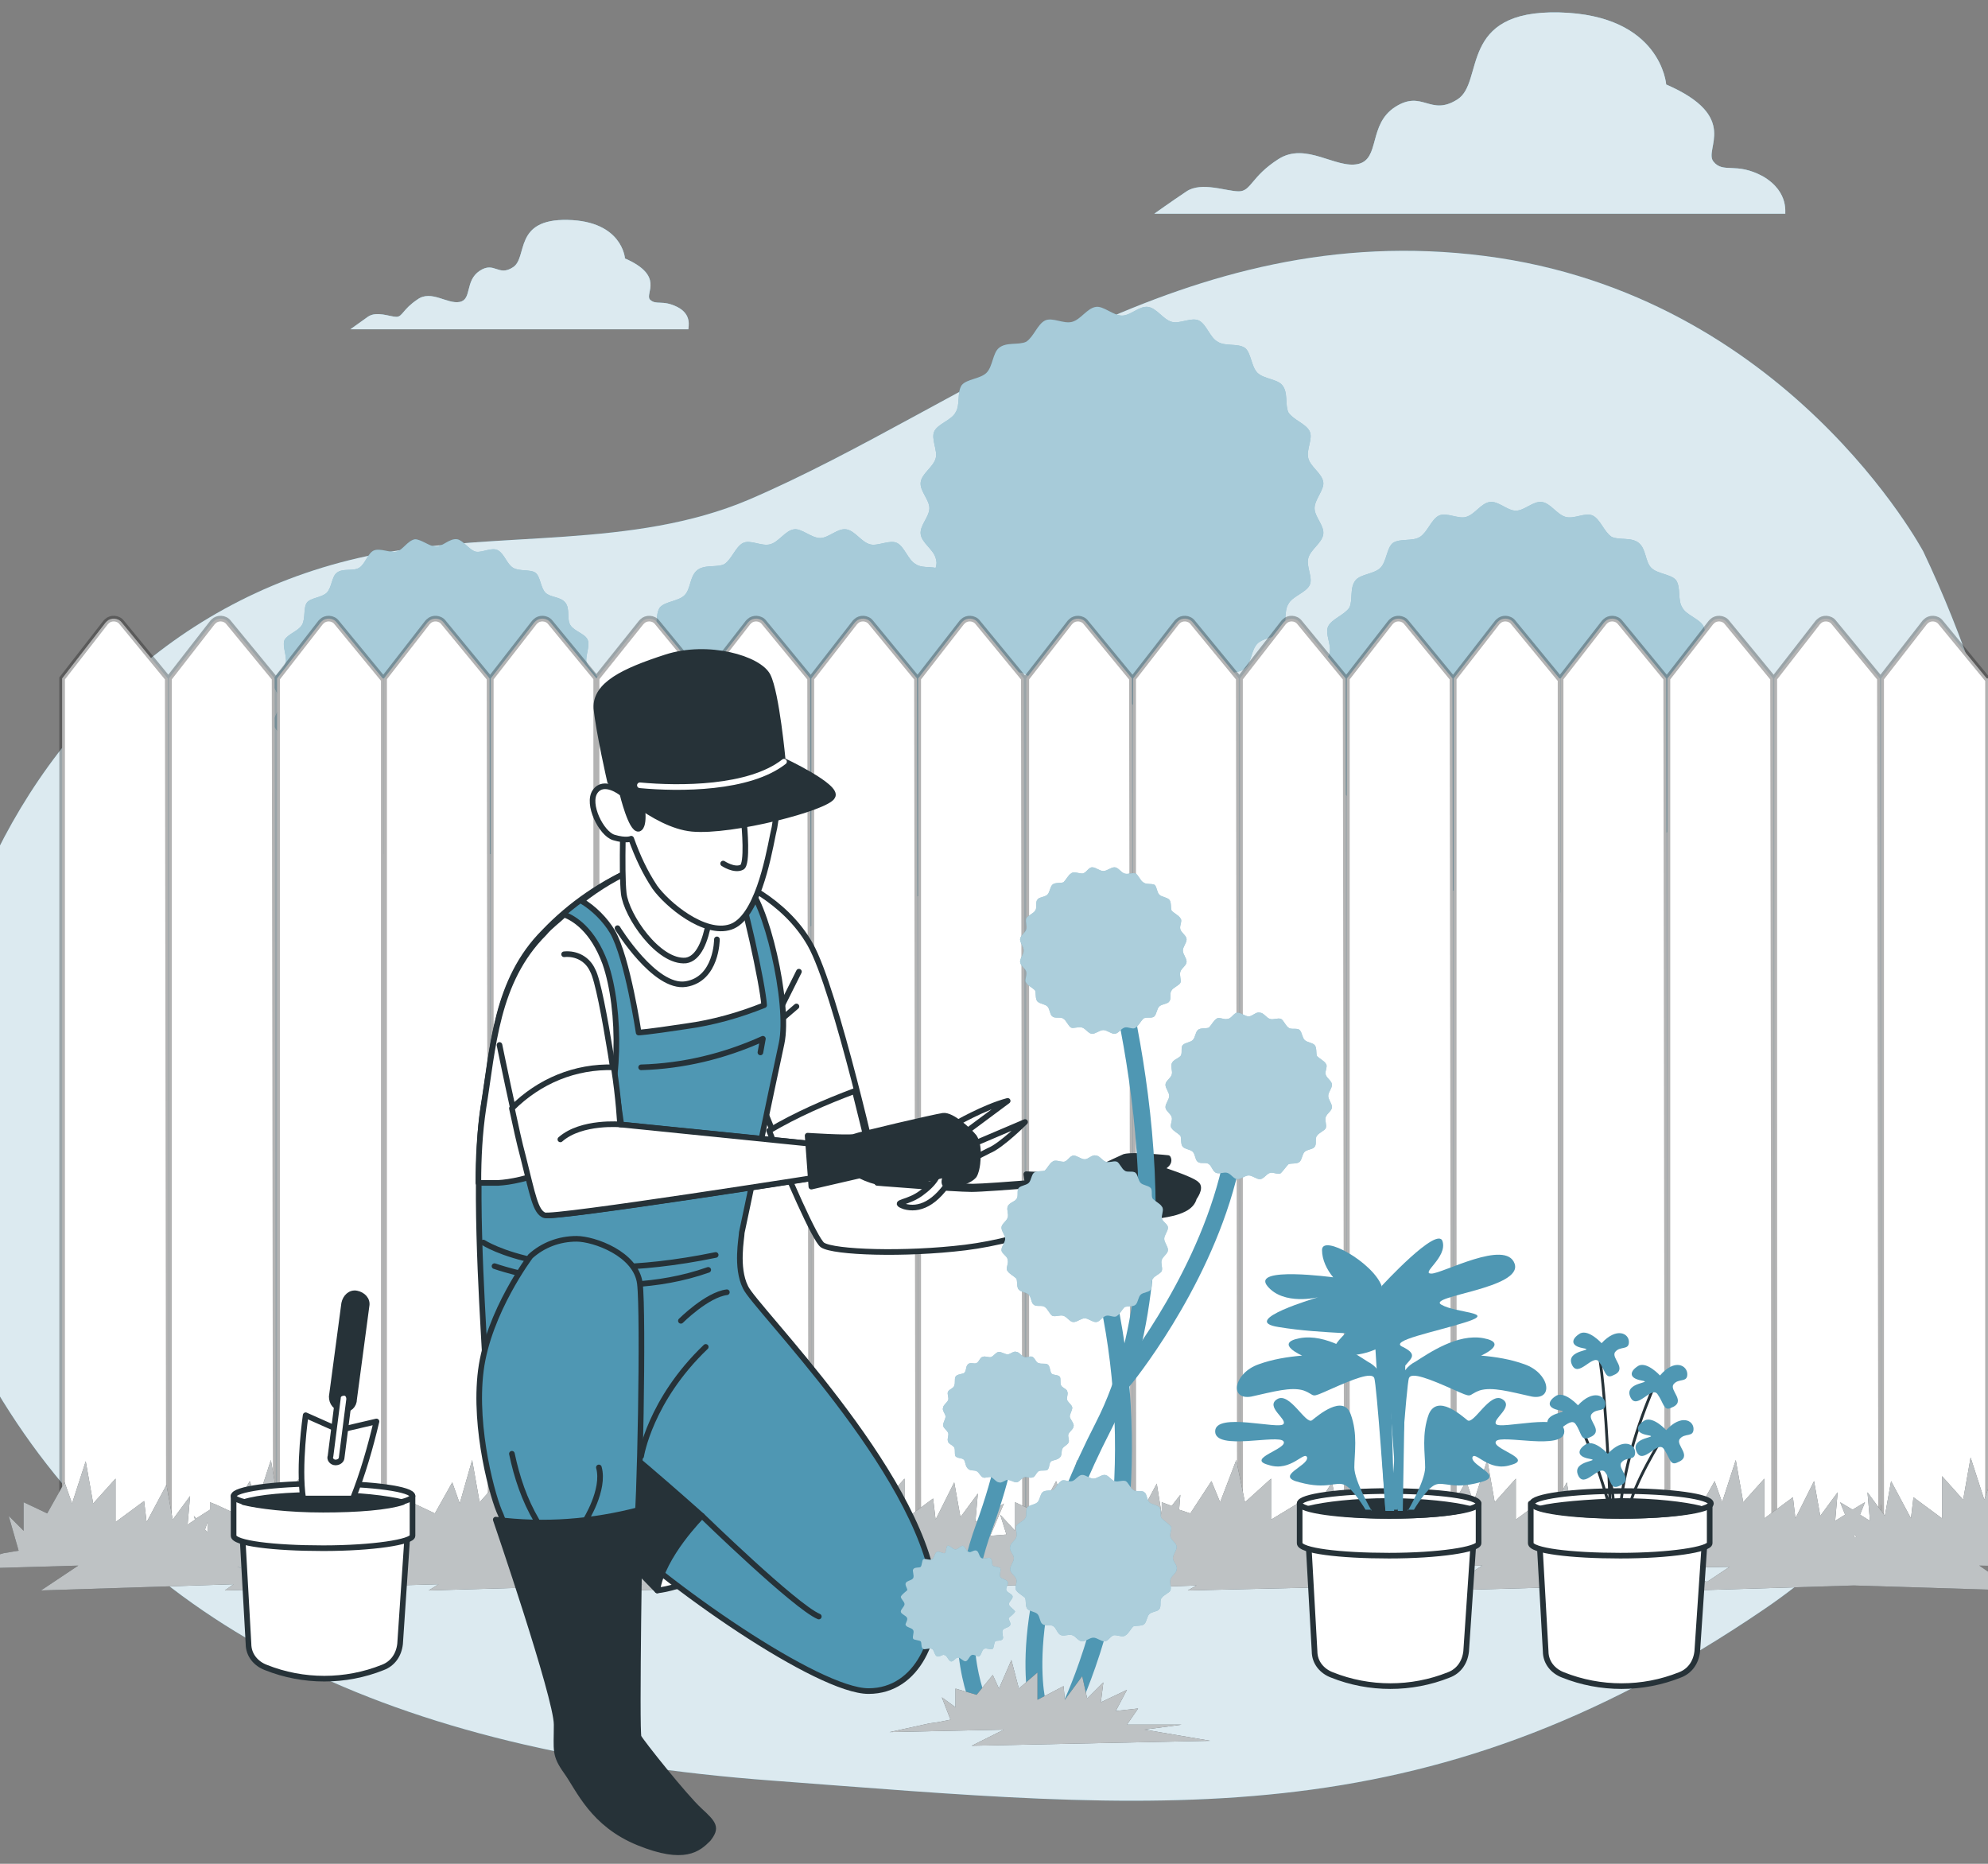 <?xml version="1.0" encoding="utf-8"?>
<!-- Generator: Adobe Illustrator 23.0.3, SVG Export Plug-In . SVG Version: 6.00 Build 0)  -->
<svg version="1.1" id="Layer_1" xmlns="http://www.w3.org/2000/svg" xmlns:xlink="http://www.w3.org/1999/xlink" x="0px" y="0px"
	 viewBox="0 0 160 150" style="enable-background:new 0 0 160 150;" xml:space="preserve">
<rect x="0" y="0" width="160" height="150" fill="#808080" stroke="none"/>
<style type="text/css">
	.st0{fill:#4F97B3;}
	.st1{opacity:0.8;fill:#FFFFFF;enable-background:new    ;}
	.st2{opacity:0.5;fill:#4F97B3;enable-background:new    ;}
	.st3{opacity:0.8;}
	.st4{fill:#FFFFFF;}
	.st5{opacity:0.5;fill:#FFFFFF;enable-background:new    ;}
	.st6{opacity:0.3;}
	.st7{fill:none;stroke:#000000;stroke-width:0.453;stroke-miterlimit:10;}
	.st8{fill:#263238;}
	.st9{opacity:0.7;fill:#FFFFFF;enable-background:new    ;}
	.st10{fill:#FFFFFF;stroke:#263238;stroke-width:0.453;stroke-linecap:round;stroke-linejoin:round;}
	.st11{fill:none;stroke:#263238;stroke-width:0.453;stroke-linecap:round;stroke-linejoin:round;}
	.st12{fill:#263238;stroke:#263238;stroke-width:0.453;stroke-linecap:round;stroke-linejoin:round;}
	.st13{fill:#4F97B3;stroke:#263238;stroke-width:0.453;stroke-linecap:round;stroke-linejoin:round;}
	.st14{fill:none;stroke:#FFFFFF;stroke-width:0.453;stroke-linecap:round;stroke-linejoin:round;}
	.st15{fill:none;stroke:#263238;stroke-width:0.227;stroke-linecap:round;stroke-linejoin:round;}
	.st16{fill:none;stroke:#4F97B3;stroke-width:1.359;stroke-linecap:round;stroke-linejoin:round;}
	.st17{opacity:0.53;fill:#FFFFFF;enable-background:new    ;}
</style>
<g>
	<g id="freepik--background-simple--inject-2">
		<path class="st0" d="M154.8,44.4c0,0-11-20.7-35.3-23.8S78.2,32.5,60.3,40.2c-9.4,4-20.1,2.5-30,4.4
			c-31.9,6.2-43.8,45.1-30.6,67.3C11.1,131,31.3,141,62.1,143.3c30.8,2.3,52.3,5,79.9-13.8S167.7,71.6,154.8,44.4z"/>
		<path class="st1" d="M154.8,44.4c0,0-11-20.7-35.3-23.8S78.2,32.5,60.3,40.2c-9.4,4-20.1,2.5-30,4.4
			c-31.9,6.2-43.8,45.1-30.6,67.3C11.1,131,31.3,141,62.1,143.3c30.8,2.3,52.3,5,79.9-13.8S167.7,71.6,154.8,44.4z"/>
	</g>
	<g id="freepik--Clouds--inject-2">
		<path class="st0" d="M54.5,24.7c-1.2-0.6-1.7-0.1-2.2-0.6c-0.4-0.5,1.2-1.9-2-3.3c0,0-0.2-3-4.6-3.1c-4.4-0.1-3.2,3-4.4,3.8
			c-1.2,0.8-1.5-0.5-2.7,0.3c-1.2,0.8-0.6,2.3-1.6,2.5c-1,0.2-2.3-1-3.4-0.2c-1.2,0.8-1.2,1.4-1.7,1.4c-0.5,0-1.6-0.5-2.3,0
			c-0.7,0.5-1.4,1-1.4,1h27.2C55.4,26.3,55.7,25.3,54.5,24.7z"/>
		<path class="st2" d="M54.5,24.7c-1.2-0.6-1.7-0.1-2.2-0.6c-0.4-0.5,1.2-1.9-2-3.3c0,0-0.2-3-4.6-3.1c-4.4-0.1-3.2,3-4.4,3.8
			c-1.2,0.8-1.5-0.5-2.7,0.3c-1.2,0.8-0.6,2.3-1.6,2.5c-1,0.2-2.3-1-3.4-0.2c-1.2,0.8-1.2,1.4-1.7,1.4c-0.5,0-1.6-0.5-2.3,0
			c-0.7,0.5-1.4,1-1.4,1h27.2C55.4,26.3,55.7,25.3,54.5,24.7z"/>
		<g class="st3">
			<path class="st4" d="M54.5,24.7c-1.2-0.6-1.7-0.1-2.2-0.6c-0.4-0.5,1.2-1.9-2-3.3c0,0-0.2-3-4.6-3.1c-4.4-0.1-3.2,3-4.4,3.8
				c-1.2,0.8-1.5-0.5-2.7,0.3c-1.2,0.8-0.6,2.3-1.6,2.5c-1,0.2-2.3-1-3.4-0.2c-1.2,0.8-1.2,1.4-1.7,1.4c-0.5,0-1.6-0.5-2.3,0
				c-0.7,0.5-1.4,1-1.4,1h27.2C55.4,26.3,55.7,25.3,54.5,24.7z"/>
			<path class="st5" d="M54.5,24.7c-1.2-0.6-1.7-0.1-2.2-0.6c-0.4-0.5,1.2-1.9-2-3.3c0,0-0.2-3-4.6-3.1c-4.4-0.1-3.2,3-4.4,3.8
				c-1.2,0.8-1.5-0.5-2.7,0.3c-1.2,0.8-0.6,2.3-1.6,2.5c-1,0.2-2.3-1-3.4-0.2c-1.2,0.8-1.2,1.4-1.7,1.4c-0.5,0-1.6-0.5-2.3,0
				c-0.7,0.5-1.4,1-1.4,1h27.2C55.4,26.3,55.7,25.3,54.5,24.7z"/>
		</g>
		<path class="st0" d="M141.9,14.2c-2.2-1.2-3.2-0.2-4-1.2c-0.8-1,2.2-3.6-3.8-6.2c0,0-0.4-5.6-8.6-5.8s-6,5.6-8.2,7s-2.8-0.8-5,0.6
			s-1.2,4.2-3,4.6c-1.8,0.4-4.2-1.8-6.4-0.4c-2.2,1.4-2.2,2.6-3.2,2.6c-1,0-3-0.8-4.2,0c-1.2,0.8-2.6,1.8-2.6,1.8h50.8
			C143.6,17.3,144.1,15.5,141.9,14.2z"/>
		<path class="st2" d="M141.9,14.2c-2.2-1.2-3.2-0.2-4-1.2c-0.8-1,2.2-3.6-3.8-6.2c0,0-0.4-5.6-8.6-5.8s-6,5.6-8.2,7s-2.8-0.8-5,0.6
			s-1.2,4.2-3,4.6c-1.8,0.4-4.2-1.8-6.4-0.4c-2.2,1.4-2.2,2.6-3.2,2.6c-1,0-3-0.8-4.2,0c-1.2,0.8-2.6,1.8-2.6,1.8h50.8
			C143.6,17.3,144.1,15.5,141.9,14.2z"/>
		<g class="st3">
			<path class="st4" d="M141.9,14.2c-2.2-1.2-3.2-0.2-4-1.2c-0.8-1,2.2-3.6-3.8-6.2c0,0-0.4-5.6-8.6-5.8s-6,5.6-8.2,7
				s-2.8-0.8-5,0.6s-1.2,4.2-3,4.6c-1.8,0.4-4.2-1.8-6.4-0.4c-2.2,1.4-2.2,2.6-3.2,2.6c-1,0-3-0.8-4.2,0c-1.2,0.8-2.6,1.8-2.6,1.8
				h50.8C143.6,17.3,144.1,15.5,141.9,14.2z"/>
			<path class="st5" d="M141.9,14.2c-2.2-1.2-3.2-0.2-4-1.2c-0.8-1,2.2-3.6-3.8-6.2c0,0-0.4-5.6-8.6-5.8s-6,5.6-8.2,7
				s-2.8-0.8-5,0.6s-1.2,4.2-3,4.6c-1.8,0.4-4.2-1.8-6.4-0.4c-2.2,1.4-2.2,2.6-3.2,2.6c-1,0-3-0.8-4.2,0c-1.2,0.8-2.6,1.8-2.6,1.8
				h50.8C143.6,17.3,144.1,15.5,141.9,14.2z"/>
		</g>
	</g>
	<g id="freepik--Trees--inject-2">
		<path class="st0" d="M137,60.6c-0.2,0.7,0.4,1.6,0.1,2.2c-0.3,0.6-1.3,0.9-1.7,1.5c-0.3,0.6,0,1.6-0.5,2.2c-0.4,0.6-1.5,0.5-2,1
			c-0.5,0.5-0.5,1.6-1,2s-1.6,0.1-2.2,0.5s-0.9,1.4-1.5,1.7c-0.6,0.3-1.6-0.3-2.2-0.1s-1.2,1.1-1.9,1.2c-0.7,0.1-1.4-0.7-2.1-0.7
			s-1.5,0.8-2.1,0.7c-0.7-0.1-1.2-1-1.9-1.2c-0.7-0.2-1.6,0.4-2.2,0.1s-0.9-1.3-1.5-1.7c-0.6-0.3-1.6,0-2.2-0.5
			c-0.5-0.4-0.5-1.5-1-2c-0.5-0.5-1.6-0.5-2-1c-0.4-0.6-0.1-1.6-0.5-2.2c-0.3-0.6-1.4-0.9-1.7-1.5s0.3-1.6,0.1-2.2s-1.1-1.2-1.2-1.9
			c-0.1-0.7,0.7-1.4,0.7-2.1c0-0.7-0.8-1.4-0.7-2.1c0.1-0.7,1-1.2,1.2-1.9c0.2-0.7-0.4-1.6-0.1-2.2c0.3-0.6,1.3-0.9,1.7-1.5
			c0.3-0.6,0-1.6,0.5-2.2c0.4-0.5,1.5-0.5,2-1c0.5-0.5,0.5-1.6,1-2c0.6-0.4,1.6-0.1,2.2-0.5s0.9-1.4,1.5-1.7
			c0.6-0.3,1.6,0.3,2.2,0.1c0.7-0.2,1.2-1.1,1.9-1.2c0.7-0.1,1.4,0.7,2.1,0.7s1.4-0.8,2.1-0.7c0.7,0.1,1.2,1,1.9,1.2
			s1.6-0.4,2.2-0.1c0.6,0.3,0.9,1.3,1.5,1.7c0.6,0.3,1.6,0,2.2,0.5s0.5,1.5,1,2c0.5,0.5,1.6,0.5,2,1c0.4,0.6,0.1,1.6,0.5,2.2
			c0.3,0.6,1.4,0.9,1.7,1.5c0.3,0.6-0.3,1.6-0.1,2.2c0.2,0.7,1.1,1.2,1.2,1.9c0.1,0.7-0.7,1.4-0.7,2.1c0,0.7,0.8,1.5,0.7,2.1
			C138.1,59.4,137.2,59.9,137,60.6z M47.2,53.3c-0.1-0.5,0.3-1.3,0.1-1.8s-1.1-0.7-1.4-1.2c-0.3-0.5,0-1.3-0.4-1.8s-1.2-0.4-1.6-0.8
			c-0.4-0.4-0.4-1.3-0.8-1.6s-1.3-0.1-1.8-0.4c-0.5-0.3-0.7-1.1-1.2-1.4s-1.3,0.2-1.8,0.1c-0.5-0.1-1-0.9-1.5-1
			c-0.6-0.1-1.2,0.6-1.7,0.6s-1.2-0.6-1.7-0.6c-0.6,0.1-1,0.9-1.5,1c-0.5,0.1-1.3-0.3-1.8-0.1c-0.5,0.2-0.7,1.1-1.2,1.4
			c-0.5,0.3-1.3,0-1.8,0.4c-0.4,0.3-0.4,1.2-0.8,1.6c-0.4,0.4-1.3,0.4-1.6,0.8c-0.3,0.4-0.1,1.3-0.4,1.8c-0.3,0.5-1.1,0.7-1.4,1.2
			c-0.2,0.5,0.2,1.3,0.1,1.8c-0.1,0.5-0.9,1-1,1.5c-0.1,0.6,0.6,1.2,0.6,1.7s-0.6,1.2-0.6,1.7c0.1,0.6,0.8,1,1,1.5
			c0.1,0.5-0.3,1.3-0.1,1.8c0.2,0.5,1.1,0.7,1.4,1.2c0.3,0.5,0,1.4,0.4,1.8c0.3,0.4,1.2,0.4,1.6,0.8c0.4,0.4,0.4,1.3,0.8,1.6
			c0.4,0.3,1.3,0.1,1.8,0.4s0.7,1.1,1.2,1.4c0.5,0.2,1.3-0.2,1.8-0.1s1,0.9,1.5,1c0.6,0.1,1.2-0.6,1.7-0.6c0.6,0,1.2,0.6,1.7,0.6
			c0.6-0.1,1-0.9,1.5-1c0.5-0.1,1.3,0.3,1.8,0.1c0.5-0.2,0.7-1.1,1.2-1.4c0.5-0.3,1.3,0,1.8-0.4c0.4-0.3,0.4-1.2,0.8-1.6
			c0.4-0.4,1.3-0.4,1.6-0.8c0.3-0.4,0.1-1.3,0.4-1.8c0.3-0.5,1.1-0.7,1.4-1.2c0.2-0.5-0.2-1.3-0.1-1.8c0.1-0.5,0.9-1,1-1.5
			c0.1-0.6-0.6-1.2-0.6-1.7s0.6-1.2,0.6-1.7C48.1,54.3,47.4,53.8,47.2,53.3L47.2,53.3z M105.3,44.9c0.2-0.7,1.1-1.2,1.2-1.9
			c0.1-0.7-0.7-1.4-0.7-2.1c0-0.7,0.8-1.5,0.7-2.1c-0.1-0.7-1-1.2-1.2-1.9c-0.2-0.7,0.4-1.6,0.1-2.2c-0.3-0.6-1.3-0.9-1.7-1.5
			c-0.3-0.6,0-1.6-0.5-2.2c-0.4-0.5-1.5-0.5-2-1s-0.5-1.6-1-2c-0.6-0.4-1.6-0.1-2.2-0.5c-0.6-0.3-0.9-1.4-1.5-1.7
			c-0.6-0.3-1.6,0.3-2.2,0.1c-0.7-0.2-1.2-1.1-1.9-1.2c-0.7-0.1-1.4,0.7-2.1,0.7c-0.7,0-1.5-0.8-2.1-0.7c-0.7,0.1-1.2,1-1.9,1.2
			c-0.7,0.2-1.6-0.4-2.2-0.1c-0.6,0.3-0.9,1.3-1.5,1.7c-0.6,0.3-1.6,0-2.2,0.5c-0.5,0.4-0.5,1.5-1,2c-0.5,0.5-1.6,0.5-2,1
			c-0.4,0.6-0.1,1.6-0.5,2.2c-0.3,0.6-1.4,0.9-1.7,1.5c-0.3,0.6,0.3,1.6,0.1,2.2c-0.2,0.7-1.1,1.2-1.2,1.9c-0.1,0.7,0.7,1.4,0.7,2.1
			c0,0.7-0.8,1.4-0.7,2.1c0.1,0.7,1,1.2,1.2,1.9c0.1,0.3,0.1,0.5,0,0.8c-0.5-0.1-1.2,0-1.6-0.3c-0.6-0.3-0.9-1.4-1.5-1.7
			c-0.6-0.3-1.6,0.3-2.2,0.1c-0.7-0.2-1.2-1.1-1.9-1.2c-0.7-0.1-1.4,0.7-2.1,0.7c-0.7,0-1.5-0.8-2.1-0.7c-0.7,0.1-1.2,1-1.9,1.2
			c-0.7,0.2-1.6-0.4-2.2-0.1s-0.9,1.3-1.5,1.7c-0.6,0.3-1.6,0-2.2,0.5s-0.5,1.5-1,2c-0.5,0.5-1.6,0.5-2,1c-0.4,0.6-0.1,1.6-0.5,2.2
			c-0.3,0.6-1.4,0.9-1.7,1.5c-0.3,0.6,0.3,1.6,0.1,2.2c-0.2,0.7-1.1,1.2-1.2,1.9s0.7,1.4,0.7,2.1c0,0.7-0.8,1.5-0.7,2.1
			s1,1.2,1.2,1.9s-0.4,1.6-0.1,2.2c0.3,0.6,1.3,0.9,1.7,1.5c0.3,0.6,0,1.6,0.5,2.2c0.4,0.6,1.5,0.5,2,1c0.5,0.5,0.5,1.6,1,2
			s1.6,0.1,2.2,0.5c0.6,0.3,0.9,1.4,1.5,1.7c0.6,0.3,1.6-0.3,2.2-0.1c0.7,0.2,1.2,1.1,1.9,1.2c0.7,0.1,1.4-0.7,2.1-0.7
			s1.4,0.8,2.1,0.7c0.7-0.1,1.2-1,1.9-1.2c0.7-0.2,1.6,0.4,2.2,0.1c0.6-0.3,0.9-1.3,1.5-1.7s1.6,0,2.2-0.5c0.5-0.4,0.5-1.5,1-2
			c0.5-0.5,1.6-0.5,2-1c0.4-0.6,0.1-1.6,0.5-2.2s1.4-0.9,1.7-1.5c0.3-0.6-0.3-1.6-0.1-2.2s1.1-1.2,1.2-1.9c0.1-0.7-0.7-1.4-0.7-2.1
			c0-0.7,0.8-1.4,0.7-2.1s-1-1.2-1.2-1.9c-0.1-0.3-0.1-0.5,0-0.8c0.5,0.1,1.2,0,1.6,0.3c0.6,0.3,0.9,1.4,1.5,1.7
			c0.6,0.3,1.6-0.3,2.2-0.1c0.7,0.2,1.2,1.1,1.9,1.2c0.7,0.1,1.4-0.7,2.1-0.7s1.4,0.8,2.1,0.7c0.7-0.1,1.2-1,1.9-1.2
			c0.7-0.2,1.6,0.4,2.2,0.1s0.9-1.3,1.5-1.7c0.6-0.3,1.6,0,2.2-0.5c0.5-0.4,0.5-1.5,1-2c0.5-0.5,1.6-0.5,2-1s0.1-1.6,0.5-2.2
			c0.3-0.6,1.4-0.9,1.7-1.5S105.1,45.6,105.3,44.9L105.3,44.9z"/>
		<path class="st5" d="M137,60.6c-0.2,0.7,0.4,1.6,0.1,2.2c-0.3,0.6-1.3,0.9-1.7,1.5c-0.3,0.6,0,1.6-0.5,2.2c-0.4,0.6-1.5,0.5-2,1
			c-0.5,0.5-0.5,1.6-1,2s-1.6,0.1-2.2,0.5s-0.9,1.4-1.5,1.7c-0.6,0.3-1.6-0.3-2.2-0.1s-1.2,1.1-1.9,1.2c-0.7,0.1-1.4-0.7-2.1-0.7
			s-1.5,0.8-2.1,0.7c-0.7-0.1-1.2-1-1.9-1.2c-0.7-0.2-1.6,0.4-2.2,0.1s-0.9-1.3-1.5-1.7c-0.6-0.3-1.6,0-2.2-0.5
			c-0.5-0.4-0.5-1.5-1-2c-0.5-0.5-1.6-0.5-2-1c-0.4-0.6-0.1-1.6-0.5-2.2c-0.3-0.6-1.4-0.9-1.7-1.5s0.3-1.6,0.1-2.2s-1.1-1.2-1.2-1.9
			c-0.1-0.7,0.7-1.4,0.7-2.1c0-0.7-0.8-1.4-0.7-2.1c0.1-0.7,1-1.2,1.2-1.9c0.2-0.7-0.4-1.6-0.1-2.2c0.3-0.6,1.3-0.9,1.7-1.5
			c0.3-0.6,0-1.6,0.5-2.2c0.4-0.5,1.5-0.5,2-1c0.5-0.5,0.5-1.6,1-2c0.6-0.4,1.6-0.1,2.2-0.5s0.9-1.4,1.5-1.7
			c0.6-0.3,1.6,0.3,2.2,0.1c0.7-0.2,1.2-1.1,1.9-1.2c0.7-0.1,1.4,0.7,2.1,0.7s1.4-0.8,2.1-0.7c0.7,0.1,1.2,1,1.9,1.2
			s1.6-0.4,2.2-0.1c0.6,0.3,0.9,1.3,1.5,1.7c0.6,0.3,1.6,0,2.2,0.5s0.5,1.5,1,2c0.5,0.5,1.6,0.5,2,1c0.4,0.6,0.1,1.6,0.5,2.2
			c0.3,0.6,1.4,0.9,1.7,1.5c0.3,0.6-0.3,1.6-0.1,2.2c0.2,0.7,1.1,1.2,1.2,1.9c0.1,0.7-0.7,1.4-0.7,2.1c0,0.7,0.8,1.5,0.7,2.1
			C138.1,59.4,137.2,59.9,137,60.6z M47.2,53.3c-0.1-0.5,0.3-1.3,0.1-1.8s-1.1-0.7-1.4-1.2c-0.3-0.5,0-1.3-0.4-1.8s-1.2-0.4-1.6-0.8
			c-0.4-0.4-0.4-1.3-0.8-1.6s-1.3-0.1-1.8-0.4c-0.5-0.3-0.7-1.1-1.2-1.4s-1.3,0.2-1.8,0.1c-0.5-0.1-1-0.9-1.5-1
			c-0.6-0.1-1.2,0.6-1.7,0.6s-1.2-0.6-1.7-0.6c-0.6,0.1-1,0.9-1.5,1c-0.5,0.1-1.3-0.3-1.8-0.1c-0.5,0.2-0.7,1.1-1.2,1.4
			c-0.5,0.3-1.3,0-1.8,0.4c-0.4,0.3-0.4,1.2-0.8,1.6c-0.4,0.4-1.3,0.4-1.6,0.8c-0.3,0.4-0.1,1.3-0.4,1.8c-0.3,0.5-1.1,0.7-1.4,1.2
			c-0.2,0.5,0.2,1.3,0.1,1.8c-0.1,0.5-0.9,1-1,1.5c-0.1,0.6,0.6,1.2,0.6,1.7s-0.6,1.2-0.6,1.7c0.1,0.6,0.8,1,1,1.5
			c0.1,0.5-0.3,1.3-0.1,1.8c0.2,0.5,1.1,0.7,1.4,1.2c0.3,0.5,0,1.4,0.4,1.8c0.3,0.4,1.2,0.4,1.6,0.8c0.4,0.4,0.4,1.3,0.8,1.6
			c0.4,0.3,1.3,0.1,1.8,0.4s0.7,1.1,1.2,1.4c0.5,0.2,1.3-0.2,1.8-0.1s1,0.9,1.5,1c0.6,0.1,1.2-0.6,1.7-0.6c0.6,0,1.2,0.6,1.7,0.6
			c0.6-0.1,1-0.9,1.5-1c0.5-0.1,1.3,0.3,1.8,0.1c0.5-0.2,0.7-1.1,1.2-1.4c0.5-0.3,1.3,0,1.8-0.4c0.4-0.3,0.4-1.2,0.8-1.6
			c0.4-0.4,1.3-0.4,1.6-0.8c0.3-0.4,0.1-1.3,0.4-1.8c0.3-0.5,1.1-0.7,1.4-1.2c0.2-0.5-0.2-1.3-0.1-1.8c0.1-0.5,0.9-1,1-1.5
			c0.1-0.6-0.6-1.2-0.6-1.7s0.6-1.2,0.6-1.7C48.1,54.3,47.4,53.8,47.2,53.3L47.2,53.3z M105.3,44.9c0.2-0.7,1.1-1.2,1.2-1.9
			c0.1-0.7-0.7-1.4-0.7-2.1c0-0.7,0.8-1.5,0.7-2.1c-0.1-0.7-1-1.2-1.2-1.9c-0.2-0.7,0.4-1.6,0.1-2.2c-0.3-0.6-1.3-0.9-1.7-1.5
			c-0.3-0.6,0-1.6-0.5-2.2c-0.4-0.5-1.5-0.5-2-1s-0.5-1.6-1-2c-0.6-0.4-1.6-0.1-2.2-0.5c-0.6-0.3-0.9-1.4-1.5-1.7
			c-0.6-0.3-1.6,0.3-2.2,0.1c-0.7-0.2-1.2-1.1-1.9-1.2c-0.7-0.1-1.4,0.7-2.1,0.7c-0.7,0-1.5-0.8-2.1-0.7c-0.7,0.1-1.2,1-1.9,1.2
			c-0.7,0.2-1.6-0.4-2.2-0.1c-0.6,0.3-0.9,1.3-1.5,1.7c-0.6,0.3-1.6,0-2.2,0.5c-0.5,0.4-0.5,1.5-1,2c-0.5,0.5-1.6,0.5-2,1
			c-0.4,0.6-0.1,1.6-0.5,2.2c-0.3,0.6-1.4,0.9-1.7,1.5c-0.3,0.6,0.3,1.6,0.1,2.2c-0.2,0.7-1.1,1.2-1.2,1.9c-0.1,0.7,0.7,1.4,0.7,2.1
			c0,0.7-0.8,1.4-0.7,2.1c0.1,0.7,1,1.2,1.2,1.9c0.1,0.3,0.1,0.5,0,0.8c-0.5-0.1-1.2,0-1.6-0.3c-0.6-0.3-0.9-1.4-1.5-1.7
			c-0.6-0.3-1.6,0.3-2.2,0.1c-0.7-0.2-1.2-1.1-1.9-1.2c-0.7-0.1-1.4,0.7-2.1,0.7c-0.7,0-1.5-0.8-2.1-0.7c-0.7,0.1-1.2,1-1.9,1.2
			c-0.7,0.2-1.6-0.4-2.2-0.1s-0.9,1.3-1.5,1.7c-0.6,0.3-1.6,0-2.2,0.5s-0.5,1.5-1,2c-0.5,0.5-1.6,0.5-2,1c-0.4,0.6-0.1,1.6-0.5,2.2
			c-0.3,0.6-1.4,0.9-1.7,1.5c-0.3,0.6,0.3,1.6,0.1,2.2c-0.2,0.7-1.1,1.2-1.2,1.9s0.7,1.4,0.7,2.1c0,0.7-0.8,1.5-0.7,2.1
			s1,1.2,1.2,1.9s-0.4,1.6-0.1,2.2c0.3,0.6,1.3,0.9,1.7,1.5c0.3,0.6,0,1.6,0.5,2.2c0.4,0.6,1.5,0.5,2,1c0.5,0.5,0.5,1.6,1,2
			s1.6,0.1,2.2,0.5c0.6,0.3,0.9,1.4,1.5,1.7c0.6,0.3,1.6-0.3,2.2-0.1c0.7,0.2,1.2,1.1,1.9,1.2c0.7,0.1,1.4-0.7,2.1-0.7
			s1.4,0.8,2.1,0.7c0.7-0.1,1.2-1,1.9-1.2c0.7-0.2,1.6,0.4,2.2,0.1c0.6-0.3,0.9-1.3,1.5-1.7s1.6,0,2.2-0.5c0.5-0.4,0.5-1.5,1-2
			c0.5-0.5,1.6-0.5,2-1c0.4-0.6,0.1-1.6,0.5-2.2s1.4-0.9,1.7-1.5c0.3-0.6-0.3-1.6-0.1-2.2s1.1-1.2,1.2-1.9c0.1-0.7-0.7-1.4-0.7-2.1
			c0-0.7,0.8-1.4,0.7-2.1s-1-1.2-1.2-1.9c-0.1-0.3-0.1-0.5,0-0.8c0.5,0.1,1.2,0,1.6,0.3c0.6,0.3,0.9,1.4,1.5,1.7
			c0.6,0.3,1.6-0.3,2.2-0.1c0.7,0.2,1.2,1.1,1.9,1.2c0.7,0.1,1.4-0.7,2.1-0.7s1.4,0.8,2.1,0.7c0.7-0.1,1.2-1,1.9-1.2
			c0.7-0.2,1.6,0.4,2.2,0.1s0.9-1.3,1.5-1.7c0.6-0.3,1.6,0,2.2-0.5c0.5-0.4,0.5-1.5,1-2c0.5-0.5,1.6-0.5,2-1s0.1-1.6,0.5-2.2
			c0.3-0.6,1.4-0.9,1.7-1.5S105.1,45.6,105.3,44.9L105.3,44.9z"/>
	</g>
	<g id="freepik--Fence--inject-2">
		<path class="st4" d="M39.4,54.6l-3.7-4.5c-0.3-0.4-0.9-0.4-1.2-0.1c0,0-0.1,0.1-0.1,0.1l-3.5,4.5v69.6h8.6L39.4,54.6z"/>
		<path class="st4" d="M30.8,54.6l-3.7-4.5c-0.3-0.4-0.9-0.4-1.2-0.1c0,0-0.1,0.1-0.1,0.1l-3.5,4.5v69.5h8.6V54.6z"/>
		<path class="st4" d="M22.1,54.6l-3.7-4.5c-0.3-0.4-0.9-0.4-1.2-0.1c0,0-0.1,0.1-0.1,0.1l-3.5,4.5v69.6h8.6L22.1,54.6z"/>
		<path class="st4" d="M13.5,54.6l-3.7-4.5c-0.3-0.4-0.9-0.4-1.2-0.1c0,0-0.1,0.1-0.1,0.1l-3.5,4.5v69.6h8.6L13.5,54.6z"/>
		<path class="st4" d="M48,54.6l-3.7-4.5c-0.3-0.4-0.9-0.4-1.2-0.1c0,0-0.1,0.1-0.1,0.1l-3.5,4.5v69.6H48L48,54.6z"/>
		<path class="st4" d="M56.6,54.6l-3.7-4.5c-0.3-0.4-0.9-0.4-1.2-0.1c0,0-0.1,0.1-0.1,0.1L48,54.6v69.6h8.6L56.6,54.6z"/>
		<path class="st4" d="M65.2,54.6l-3.7-4.5c-0.3-0.4-0.9-0.4-1.2-0.1c0,0-0.1,0.1-0.1,0.1l-3.5,4.5v69.6h8.6L65.2,54.6z"/>
		<path class="st4" d="M73.8,54.6l-3.7-4.5c-0.3-0.4-0.9-0.4-1.2-0.1c0,0-0.1,0.1-0.1,0.1l-3.5,4.5v69.6h8.6L73.8,54.6z"/>
		<path class="st4" d="M82.4,54.6l-3.7-4.5c-0.3-0.4-0.9-0.4-1.2-0.1c0,0-0.1,0.1-0.1,0.1l-3.5,4.5v69.6h8.6L82.4,54.6z"/>
		<path class="st4" d="M91.1,54.6l-3.7-4.5c-0.3-0.4-0.9-0.4-1.2-0.1c0,0-0.1,0.1-0.1,0.1l-3.5,4.5v69.6h8.6L91.1,54.6z"/>
		<path class="st4" d="M99.7,54.6l-3.7-4.5c-0.3-0.4-0.9-0.4-1.2-0.1c0,0-0.1,0.1-0.1,0.1l-3.5,4.5v69.6h8.6L99.7,54.6z"/>
		<path class="st4" d="M108.3,54.6l-3.7-4.5c-0.3-0.4-0.9-0.4-1.2-0.1c0,0-0.1,0.1-0.1,0.1l-3.5,4.5v69.6h8.6L108.3,54.6z"/>
		<path class="st4" d="M116.9,54.6l-3.7-4.5c-0.3-0.4-0.9-0.4-1.2-0.1c0,0-0.1,0.1-0.1,0.1l-3.5,4.5v69.6h8.6L116.9,54.6z"/>
		<path class="st4" d="M125.5,54.6l-3.7-4.5c-0.3-0.4-0.9-0.4-1.2-0.1c0,0-0.1,0.1-0.1,0.1l-3.5,4.5v69.6h8.6V54.6z"/>
		<path class="st4" d="M134.1,54.6l-3.7-4.5c-0.3-0.4-0.9-0.4-1.2-0.1c0,0-0.1,0.1-0.1,0.1l-3.5,4.5v69.6h8.6L134.1,54.6z"/>
		<path class="st4" d="M142.7,54.6l-3.7-4.5c-0.3-0.4-0.9-0.4-1.2-0.1c0,0-0.1,0.1-0.1,0.1l-3.5,4.5v69.6h8.6L142.7,54.6z"/>
		<path class="st4" d="M151.3,54.6l-3.7-4.5c-0.3-0.4-0.9-0.4-1.2-0.1c0,0-0.1,0.1-0.1,0.1l-3.5,4.5v69.6h8.6L151.3,54.6z"/>
		<path class="st4" d="M159.9,54.6l-3.7-4.5c-0.3-0.4-0.9-0.4-1.2-0.1c0,0-0.1,0.1-0.1,0.1l-3.5,4.5v69.6h8.6V54.6z"/>
		<g class="st6">
			<path class="st7" d="M39.4,54.6l-3.7-4.5c-0.3-0.4-0.9-0.4-1.2-0.1c0,0-0.1,0.1-0.1,0.1l-3.5,4.5v69.6h8.6L39.4,54.6z"/>
			<path class="st7" d="M30.8,54.6l-3.7-4.5c-0.3-0.4-0.9-0.4-1.2-0.1c0,0-0.1,0.1-0.1,0.1l-3.5,4.5v69.5h8.6V54.6z"/>
			<path class="st7" d="M22.1,54.6l-3.7-4.5c-0.3-0.4-0.9-0.4-1.2-0.1c0,0-0.1,0.1-0.1,0.1l-3.5,4.5v69.6h8.6L22.1,54.6z"/>
			<path class="st7" d="M13.5,54.6l-3.7-4.5c-0.3-0.4-0.9-0.4-1.2-0.1c0,0-0.1,0.1-0.1,0.1l-3.5,4.5v69.6h8.6L13.5,54.6z"/>
			<path class="st7" d="M48,54.6l-3.7-4.5c-0.3-0.4-0.9-0.4-1.2-0.1c0,0-0.1,0.1-0.1,0.1l-3.5,4.5v69.6H48L48,54.6z"/>
			<path class="st7" d="M56.6,54.6l-3.7-4.5c-0.3-0.4-0.9-0.4-1.2-0.1c0,0-0.1,0.1-0.1,0.1L48,54.6v69.6h8.6L56.6,54.6z"/>
			<path class="st7" d="M65.2,54.6l-3.7-4.5c-0.3-0.4-0.9-0.4-1.2-0.1c0,0-0.1,0.1-0.1,0.1l-3.5,4.5v69.6h8.6L65.2,54.6z"/>
			<path class="st7" d="M73.8,54.6l-3.7-4.5c-0.3-0.4-0.9-0.4-1.2-0.1c0,0-0.1,0.1-0.1,0.1l-3.5,4.5v69.6h8.6L73.8,54.6z"/>
			<path class="st7" d="M82.4,54.6l-3.7-4.5c-0.3-0.4-0.9-0.4-1.2-0.1c0,0-0.1,0.1-0.1,0.1l-3.5,4.5v69.6h8.6L82.4,54.6z"/>
			<path class="st7" d="M91.1,54.6l-3.7-4.5c-0.3-0.4-0.9-0.4-1.2-0.1c0,0-0.1,0.1-0.1,0.1l-3.5,4.5v69.6h8.6L91.1,54.6z"/>
			<path class="st7" d="M99.7,54.6l-3.7-4.5c-0.3-0.4-0.9-0.4-1.2-0.1c0,0-0.1,0.1-0.1,0.1l-3.5,4.5v69.6h8.6L99.7,54.6z"/>
			<path class="st7" d="M108.3,54.6l-3.7-4.5c-0.3-0.4-0.9-0.4-1.2-0.1c0,0-0.1,0.1-0.1,0.1l-3.5,4.5v69.6h8.6L108.3,54.6z"/>
			<path class="st7" d="M116.9,54.6l-3.7-4.5c-0.3-0.4-0.9-0.4-1.2-0.1c0,0-0.1,0.1-0.1,0.1l-3.5,4.5v69.6h8.6L116.9,54.6z"/>
			<path class="st7" d="M125.5,54.6l-3.7-4.5c-0.3-0.4-0.9-0.4-1.2-0.1c0,0-0.1,0.1-0.1,0.1l-3.5,4.5v69.6h8.6V54.6z"/>
			<path class="st7" d="M134.1,54.6l-3.7-4.5c-0.3-0.4-0.9-0.4-1.2-0.1c0,0-0.1,0.1-0.1,0.1l-3.5,4.5v69.6h8.6L134.1,54.6z"/>
			<path class="st7" d="M142.7,54.6l-3.7-4.5c-0.3-0.4-0.9-0.4-1.2-0.1c0,0-0.1,0.1-0.1,0.1l-3.5,4.5v69.6h8.6L142.7,54.6z"/>
			<path class="st7" d="M151.3,54.6l-3.7-4.5c-0.3-0.4-0.9-0.4-1.2-0.1c0,0-0.1,0.1-0.1,0.1l-3.5,4.5v69.6h8.6L151.3,54.6z"/>
			<path class="st7" d="M159.9,54.6l-3.7-4.5c-0.3-0.4-0.9-0.4-1.2-0.1c0,0-0.1,0.1-0.1,0.1l-3.5,4.5v69.6h8.6V54.6z"/>
		</g>
		<path class="st8" d="M159.3,126l10.2,0.2l-3.6-1.1l-0.7-0.2l-1.2-0.3l0.8-2.8l-1.2,1.3v-2.3l-1.9,0.8l-1.4-2.6l-0.6,1.7l-1.1-3.4
			l-0.6,3.4l-1.7-1.9v3.4l-2.3-1.7l-0.2,1.7l-1.6-3l-0.5,2.8l-1.4-1.9l0.2,2.3l-0.8-0.5l0.4-1l-1,0.6l-1-0.6l0.4,1l-0.8,0.5l0.2-2.3
			l-1.4,1.9l-0.5-2.8l-1.5,3l-0.2-1.7l-2.3,1.7V119l-1.7,1.9l-0.6-3.4l-1.1,3.4l-0.6-1.7l-1.4,2.5l-1.9-0.9v2.3l-1.3-1.3l0.8,2.8
			l-1.2,0.3l-0.7,0.2l-0.7,0.2h-1.5l0.9-1.9l-2,0.2l1.1-2.6l-2.3,1.5l0.2-2.3l-1.4,1.9l-0.5-2.8l-1.6,3l-0.2-1.7l-2.3,1.7V119
			l-1.7,1.9l-0.6-3.4l-1.1,3.4l-0.6-1.7l-1.4,2.5l-1.9-0.9v2.3l-1.3-1.3l0.8,2.8l-1.2,0.3l-0.7,0.2h-0.1l1-1.7l-2.4,0.2l1.3-2.6
			l-2.8,1.5l0.2-2.3l-1.7,1.9l-0.6-2.8l-1.9,3l-0.2-1.7l-2.8,1.7V119l-2.1,1.9l-0.7-3.4l-1.3,3.4l-0.7-1.7l-1.7,2.6l-0.9-0.3
			l0.1-1.2l-0.7,0.9l-0.8-0.3v1l-0.4-2.5l-1.6,3l-0.2-1.7l-2.3,1.7V119l-1.7,1.9l-0.6-3.4l-1.1,3.4l-0.6-1.7l-1.4,2.6l-1.9-0.9v2.3
			l-1.2-1.3l0.5,1.6l-1.3,0.1l1.1-2.6l-2.3,1.5l0.2-2.3l-1.4,1.9l-0.5-2.8l-1.5,3l-0.2-1.7l-2.3,1.7V119l-1.7,1.9l-0.6-3.4l-1.1,3.4
			l-0.6-1.7l-1.4,2.5l-1.9-0.9v2.3l-1.2-1.3l0.5,1.6l-1.3,0.1l1.1-2.6l-2.4,1.5l0.2-2.3l-1.4,1.9l-0.5-2.8l-1.5,3l-0.2-1.7l-2.3,1.7
			V119l-1.7,1.9l-0.6-3.4l-1.1,3.4l-0.6-1.7l-1.4,2.5l-1.9-0.9v2.3l-1.2-1.3l0.5,1.6l-1.3,0.1l1.1-2.6l-2.3,1.5l0.2-2.3l-1.4,1.9
			l-0.5-2.8l-1.5,3l-0.2-1.7l-2.3,1.7V119l-1.7,1.9l-0.6-3.4L37,121l-0.6-1.7l-1.4,2.5l-1.9-0.9v2.3l-1.2-1.3l0.5,1.6l-1.3,0.1
			l1.1-2.6l-2.3,1.5l0.2-2.3l-1.4,1.9l-0.5-2.8l-1.6,3l-0.2-1.7l-2.3,1.7V119l-1.7,1.9l-0.6-3.4l-1.1,3.4l-0.6-1.7l-1.4,2.5
			l-1.3-0.6v0l0,0l-0.5-0.2v0.6l-1.1,0.7l-0.2-0.2l0.1,0.3l-0.6,0.4l0.2-2.3l-1.4,1.9l-0.5-2.8l-1.6,3l-0.2-1.7l-2.3,1.7V119
			L7.5,121l-0.6-3.4L5.8,121l-0.6-1.7l-1.4,2.5l-1.9-0.9v2.3L0.7,122l0.8,2.8L0.3,125l-0.7,0.2l-3.6,1.1L6.3,126L3.3,128l15.5-0.5
			l-0.7,0.5l17.2-0.5l-0.8,0.5l17.2-0.5l-0.8,0.5l17.1-0.5l-0.8,0.5l17.2-0.5l-0.8,0.5l12.7-0.4l-0.7,0.4l21.5-0.5l-0.8,0.5
			l20.9-0.6l-1,0.6l13-0.4l13,0.4L159.3,126z M16.7,122.5v0.8l-0.2-0.2L16.7,122.5z M19.1,126.1l2,0l-0.6,0.4L19.1,126.1z
			 M32.7,124.8l-0.2,0.1l0.2-0.3L32.7,124.8z M49,124.8l-0.2,0.1l0.1-0.3L49,124.8z M50.4,126.1l3.5-0.1l-0.9,0.6L50.4,126.1z
			 M65.4,124.8l-0.2,0.1l0.2-0.3L65.4,124.8z M66.7,126.1l3.5-0.1l-0.9,0.6L66.7,126.1z M81.7,124.8l-0.2,0.1l0.2-0.3L81.7,124.8z
			 M83.1,126.1l3.5-0.1l-1,0.6L83.1,126.1z M99.1,126.1L99.1,126.1L99.1,126.1L99.1,126.1z M114.8,126.1l4.5-0.1l-1.1,0.7
			L114.8,126.1z M137.4,127.3l-4.9-1.1l6.7-0.1L137.4,127.3z M149.4,123.7L149.4,123.7h-0.2l0.1-0.2L149.4,123.7z"/>
		<path class="st9" d="M159.3,126l10.2,0.2l-3.6-1.1l-0.7-0.2l-1.2-0.3l0.8-2.8l-1.2,1.3v-2.3l-1.9,0.8l-1.4-2.6l-0.6,1.7l-1.1-3.4
			l-0.6,3.4l-1.7-1.9v3.4l-2.3-1.7l-0.2,1.7l-1.6-3l-0.5,2.8l-1.4-1.9l0.2,2.3l-0.8-0.5l0.4-1l-1,0.6l-1-0.6l0.4,1l-0.8,0.5l0.2-2.3
			l-1.4,1.9l-0.5-2.8l-1.5,3l-0.2-1.7l-2.3,1.7V119l-1.7,1.9l-0.6-3.4l-1.1,3.4l-0.6-1.7l-1.4,2.5l-1.9-0.9v2.3l-1.3-1.3l0.8,2.8
			l-1.2,0.3l-0.7,0.2l-0.7,0.2h-1.5l0.9-1.9l-2,0.2l1.1-2.6l-2.3,1.5l0.2-2.3l-1.4,1.9l-0.5-2.8l-1.6,3l-0.2-1.7l-2.3,1.7V119
			l-1.7,1.9l-0.6-3.4l-1.1,3.4l-0.6-1.7l-1.4,2.5l-1.9-0.9v2.3l-1.3-1.3l0.8,2.8l-1.2,0.3l-0.7,0.2h-0.1l1-1.7l-2.4,0.2l1.3-2.6
			l-2.8,1.5l0.2-2.3l-1.7,1.9l-0.6-2.8l-1.9,3l-0.2-1.7l-2.8,1.7V119l-2.1,1.9l-0.7-3.4l-1.3,3.4l-0.7-1.7l-1.7,2.6l-0.9-0.3
			l0.1-1.2l-0.7,0.9l-0.8-0.3v1l-0.4-2.5l-1.6,3l-0.2-1.7l-2.3,1.7V119l-1.7,1.9l-0.6-3.4l-1.1,3.4l-0.6-1.7l-1.4,2.6l-1.9-0.9v2.3
			l-1.2-1.3l0.5,1.6l-1.3,0.1l1.1-2.6l-2.3,1.5l0.2-2.3l-1.4,1.9l-0.5-2.8l-1.5,3l-0.2-1.7l-2.3,1.7V119l-1.7,1.9l-0.6-3.4l-1.1,3.4
			l-0.6-1.7l-1.4,2.5l-1.9-0.9v2.3l-1.2-1.3l0.5,1.6l-1.3,0.1l1.1-2.6l-2.4,1.5l0.2-2.3l-1.4,1.9l-0.5-2.8l-1.5,3l-0.2-1.7l-2.3,1.7
			V119l-1.7,1.9l-0.6-3.4l-1.1,3.4l-0.6-1.7l-1.4,2.5l-1.9-0.9v2.3l-1.2-1.3l0.5,1.6l-1.3,0.1l1.1-2.6l-2.3,1.5l0.2-2.3l-1.4,1.9
			l-0.5-2.8l-1.5,3l-0.2-1.7l-2.3,1.7V119l-1.7,1.9l-0.6-3.4L37,121l-0.6-1.7l-1.4,2.5l-1.9-0.9v2.3l-1.2-1.3l0.5,1.6l-1.3,0.1
			l1.1-2.6l-2.3,1.5l0.2-2.3l-1.4,1.9l-0.5-2.8l-1.6,3l-0.2-1.7l-2.3,1.7V119l-1.7,1.9l-0.6-3.4l-1.1,3.4l-0.6-1.7l-1.4,2.5
			l-1.3-0.6v0l0,0l-0.5-0.2v0.6l-1.1,0.7l-0.2-0.2l0.1,0.3l-0.6,0.4l0.2-2.3l-1.4,1.9l-0.5-2.8l-1.6,3l-0.2-1.7l-2.3,1.7V119
			L7.5,121l-0.6-3.4L5.8,121l-0.6-1.7l-1.4,2.5l-1.9-0.9v2.3L0.7,122l0.8,2.8L0.3,125l-0.7,0.2l-3.6,1.1L6.3,126L3.3,128l15.5-0.5
			l-0.7,0.5l17.2-0.5l-0.8,0.5l17.2-0.5l-0.8,0.5l17.1-0.5l-0.8,0.5l17.2-0.5l-0.8,0.5l12.7-0.4l-0.7,0.4l21.5-0.5l-0.8,0.5
			l20.9-0.6l-1,0.6l13-0.4l13,0.4L159.3,126z M16.7,122.5v0.8l-0.2-0.2L16.7,122.5z M19.1,126.1l2,0l-0.6,0.4L19.1,126.1z
			 M32.7,124.8l-0.2,0.1l0.2-0.3L32.7,124.8z M49,124.8l-0.2,0.1l0.1-0.3L49,124.8z M50.4,126.1l3.5-0.1l-0.9,0.6L50.4,126.1z
			 M65.4,124.8l-0.2,0.1l0.2-0.3L65.4,124.8z M66.7,126.1l3.5-0.1l-0.9,0.6L66.7,126.1z M81.7,124.8l-0.2,0.1l0.2-0.3L81.7,124.8z
			 M83.1,126.1l3.5-0.1l-1,0.6L83.1,126.1z M99.1,126.1L99.1,126.1L99.1,126.1L99.1,126.1z M114.8,126.1l4.5-0.1l-1.1,0.7
			L114.8,126.1z M137.4,127.3l-4.9-1.1l6.7-0.1L137.4,127.3z M149.4,123.7L149.4,123.7h-0.2l0.1-0.2L149.4,123.7z"/>
	</g>
	<g id="freepik--Character--inject-2">
		<path class="st10" d="M59.1,70.8c0,0,4,1.5,6.1,5.2c2.1,3.7,5.5,19,5.5,19s6.3,0.5,7.6,0.5c1.3,0,9.6-0.7,9.6-0.7l0.4,2.6
			c0,0-5.4,2.3-10.4,2.9c-4.9,0.6-10.6,0.3-11.5-0.2s-5.5-12.3-5.5-12.3s-1-5.2-1.8-8.8C58.2,75.4,57.4,72.1,59.1,70.8z"/>
		<polyline class="st11" points="64.3,78.2 62,82.8 64.1,81 		"/>
		<path class="st10" d="M87.8,95c0,0-8.2,0.7-9.6,0.7s-7.6-0.5-7.6-0.5s-0.8-3.4-1.8-7.4c-2.4,0.9-4.7,1.9-6.9,3.2
			c1.4,3.5,3.7,8.8,4.3,9.2c0.9,0.6,6.6,0.8,11.5,0.2c4.9-0.6,10.4-2.9,10.4-2.9L87.8,95z"/>
		<path class="st12" d="M91.6,97.9l-2.1-0.1l-6.1,2l-0.8-5.3l4.7,0.2c1-0.6,2.1-1.1,3.2-1.6c0.7-0.2,3.5,0.1,3.5,0.1
			s0.2,0.3-0.2,0.6l-0.4,0.3c0,0,2.5,0.8,2.9,1.2c0.4,0.3-0.2,1.1-0.2,1.1c-0.1,0.4-0.4,0.7-0.8,0.9c-0.6,0.3-1.2,0.4-1.8,0.5
			C93.4,97.8,92.1,97.9,91.6,97.9z"/>
		<path class="st10" d="M52.9,128c0,0,2-0.2,2.9-1.1s-1-2.3-2.1-1.5S52.4,126.2,52.9,128z"/>
		<path class="st13" d="M51.4,69.8c-2.9,1.2-5.5,3-7.6,5.2c-3.9,3.9-4.1,9.2-4.9,14.1c-0.8,5-0.1,15.9,0.1,19.5
			c0.2,3.6,3.3,7.9,9,13.5s17.9,14,21.9,14c4,0,5.8-4.5,5.3-8.3c-1.3-9.5-14.5-22.6-15.2-24.2c-0.8-1.6-0.3-4-0.3-4.4
			c0.1-0.4,2.5-12,3.2-15.2S61.6,72.3,60,71.2C58.4,70.1,55.3,69,51.4,69.8z"/>
		<path class="st11" d="M54.8,106.3c0,0,2.1-2.1,3.7-2.3"/>
		<path class="st11" d="M38.9,100c0,0,5.6,3.7,18.7,1"/>
		<path class="st11" d="M39.8,101.9c0,0,9,3.2,17.2,0.3"/>
		<path class="st11" d="M51.6,85.9c3.4-0.1,6.7-0.9,9.8-2.3l-0.2,1.1"/>
		<path class="st11" d="M56.5,122c0,0,7.5,7.3,9.4,8.1"/>
		<path class="st11" d="M51.6,117.2c0,0,0.7-4.5,5.2-8.8"/>
		<path class="st12" d="M56.5,122c0,0-3.2,3.2-3.6,6l-6.3-6.5c-0.4-0.3-0.8-0.5-1.3-0.7c-0.3,0-1.4,2.6-2.1,3.7
			c-0.7,1-1.4,0.1-1.4-1.7c0.1-1.7,2.2-4.9,2.5-6.4c0.3-1.5,1.5-2.6,2.5-2.3C47.9,114.3,56.5,122,56.5,122z"/>
		<path class="st10" d="M40.1,95.2c1.9-0.1,6.1-1.2,8-4.1c1.9-2.9,1.9-9.9,0.6-13.6c-1-2.7-2.5-3.6-3.3-3.9
			c-0.5,0.5-1.1,0.9-1.6,1.5c-3.9,3.9-4.1,9.2-4.9,14.1c-0.3,2-0.4,4-0.4,6L40.1,95.2z"/>
		<path class="st10" d="M51.4,69.8c-1.7,0.7-3.2,1.6-4.6,2.7c1,0.6,1.9,1.5,2.5,2.5c1.2,2.1,2.1,8.1,2.1,8.1s0.5,0,3.8-0.5
			c2.2-0.3,4.3-0.9,6.3-1.7c-0.1-1.6-1.7-9-2.3-10c-0.1-0.1-0.2-0.2-0.2-0.3C56.5,69.5,53.9,69.2,51.4,69.8z"/>
		<path class="st11" d="M49.7,74.7c0,0,3,4.9,5.5,4.5s2.5-3.6,2.5-3.6"/>
		<path class="st10" d="M50.2,64.7c0,0-0.2,5.4,0,7.2c0.2,1.8,2.8,5.6,5,5.4c2.1-0.3,2.1-5.9,2.1-5.9s-3.7-5.4-4.7-6.3
			C51.5,64.1,50.5,64.1,50.2,64.7z"/>
		<path class="st10" d="M50,63.8c0,0-1.4-1.1-2.1-0.1c-0.7,1,0.5,3.4,1.5,3.7c1,0.3,1.4,0.1,1.4,0.1c0.5,1.4,1.1,2.7,1.9,3.9
			c1,1.4,4,3.9,6.1,3.2s3-5.4,3.4-7.4c0.2-0.8,0.3-1.6,0.3-2.4c-1.7-0.4-3.5-0.7-5.2-0.8C54.4,63.9,50,63.8,50,63.8z"/>
		<path class="st12" d="M51.6,64.4c0,0,0.4,2.1-0.2,2.3c-0.6,0.1-1.3-2.8-1.3-2.8L51.6,64.4z"/>
		<path class="st11" d="M59.9,66.4c0,0,0.3,3.2-0.2,3.4c-0.6,0.3-1.5-0.3-1.5-0.3"/>
		<path class="st12" d="M49.1,62.9c0,0,3.5,3.5,6.6,3.8c3.2,0.3,10.9-1.7,11.3-2.6c0.5-0.8-4-2.9-4-2.9s-0.5-5.4-1.2-6.8
			c-0.7-1.4-4.8-2.6-8.2-1.5c-3.4,1.1-5.7,2.2-5.6,4.1C48.2,59,49.1,62.9,49.1,62.9z"/>
		<path class="st14" d="M51.5,63.2c3.2,0.3,8.8,0.3,11.6-1.9"/>
		<path class="st10" d="M40.2,84.1c0,0,1.2,5.9,2,9s1,4.4,1.7,4.7c0.7,0.3,22.9-3.2,22.9-3.2v-2.4L50,90.5c0,0-1.5-11-2.3-12.4
			c-0.4-0.9-1.3-1.4-2.3-1.3"/>
		<path class="st10" d="M49.4,85.9c-3.1-0.1-6,1.1-8.2,3.3c0.3,1.4,0.6,2.8,0.9,3.9c0.8,3.2,1,4.4,1.7,4.7
			c0.7,0.3,22.9-3.2,22.9-3.2v-2.4l-16.8-1.7C49.9,90.5,49.8,88.4,49.4,85.9z"/>
		<path class="st11" d="M50,90.5c0,0-3.2-0.3-4.9,1.2"/>
		<path class="st10" d="M76.8,90.5c0,0,2.4-1.4,4.3-1.9l-3.9,2.9l0.6,0.8l4.7-2c0,0-1.9,1.9-2.9,2.3c-0.6,0.3-1.2,0.6-1.7,0.9
			l-1.8-2.7L76.8,90.5z"/>
		<path class="st10" d="M75.6,94.2c0,0-0.1,0.8-1.3,1.7c-1.2,1-2.6,0.8-1.5,1.2c1.1,0.3,2.5-0.1,3.9-2.5S75.6,94.2,75.6,94.2z"/>
		<path class="st12" d="M65,91.4l0.3,4.1l3.9-0.9c0.6,0.3,1.2,0.5,1.8,0.6c1.3,0.1,2.7-0.1,4-0.4c0.4-0.1,0.8-0.2,1.2-0.3
			c0,0-0.5,0.9,0.1,0.9c0.5,0,1.7-0.3,2.1-0.8c0.3-0.5,0.3-1.5,0.3-1.5s0.1-1-0.3-1.6c-0.4-0.5-1.8-1.8-2.5-1.7
			c-0.7,0.1-6.7,1.5-7.2,1.7C68.1,91.6,65,91.4,65,91.4z"/>
		<path class="st13" d="M42.7,101.1c0,0-3.4,4.5-4,9.2s1,10.4,1.6,11.6c0.5,1.2,0.4,2.2,1.9,2.4c1.4,0.2,8.6,0.3,9-1
			c0.3-1.2,0.6-17.6,0.3-20s-3.7-3.6-5.1-3.6C45,99.7,43.7,100.2,42.7,101.1z"/>
		<path class="st12" d="M39.9,122.3c3.9,0.5,7.8,0.2,11.6-0.8c0,0-0.3,17.9-0.1,18.3c0.2,0.4,3.7,4.8,4.9,5.9s1.4,1.4,0.7,2.3
			c-0.8,0.8-1.9,1.8-5.6,0.3c-3.7-1.5-4.8-4.3-5.8-5.7s-0.8-1.7-0.8-3.8C44.8,136.6,39.9,122.3,39.9,122.3z"/>
		<path class="st11" d="M43.2,122.4c-1-1.7-1.6-3.5-2-5.4"/>
		<path class="st11" d="M47.1,122.4c0,0,1.6-2.5,1.1-4.3"/>
	</g>
	<g id="freepik--Plants--inject-2">
		<path class="st10" d="M19.5,123.4l0.5,8.9c0,0.9,0.6,1.6,1.4,1.9c3,1.2,6.4,1.2,9.4,0c0.8-0.3,1.3-1,1.4-1.9l0.6-8.9L19.5,123.4z"
			/>
		<path class="st10" d="M18.8,120.4v3.2c0,0.6,3.2,1,7.2,1s7.2-0.5,7.2-1v-3.2H18.8z"/>
		<ellipse class="st10" cx="26" cy="120.4" rx="7.2" ry="1"/>
		<path class="st12" d="M19.6,120.9c1.2,0.3,3.6,0.6,6.4,0.6s5.2-0.2,6.4-0.6c-1.2-0.3-3.6-0.6-6.4-0.6S20.8,120.5,19.6,120.9z"/>
		<path class="st10" d="M24.6,113.9c0,0-0.6,4.1-0.2,6.7h4c0.8-2,1.4-4.1,1.9-6.2l-3,0.7L24.6,113.9z"/>
		<path class="st12" d="M27.6,113.4L27.6,113.4c-0.6-0.1-0.9-0.5-0.9-1c0,0,0,0,0,0l1-7.5c0.1-0.5,0.5-0.9,1-0.8
			c0.5,0.1,0.9,0.5,0.8,1l-1,7.5C28.5,113.1,28.1,113.5,27.6,113.4z"/>
		<path class="st10" d="M27,117.7L27,117.7c-0.3,0-0.5-0.3-0.4-0.5l0.6-4.7c0-0.3,0.3-0.4,0.5-0.4c0.3,0,0.4,0.3,0.4,0.5l-0.6,4.7
			C27.5,117.5,27.3,117.7,27,117.7z"/>
		<path class="st10" d="M105.3,124l0.5,8.9c0,0.9,0.6,1.6,1.4,1.9c3,1.2,6.4,1.2,9.4,0c0.8-0.3,1.3-1,1.4-1.9l0.6-8.9L105.3,124z"/>
		<path class="st10" d="M104.6,121v3.2c0,0.6,3.2,1,7.2,1c4,0,7.2-0.5,7.2-1V121H104.6z"/>
		<ellipse class="st10" cx="111.8" cy="121" rx="7.2" ry="1"/>
		<path class="st12" d="M105.4,121.4c1.2,0.3,3.6,0.6,6.4,0.6s5.2-0.2,6.4-0.6c-1.2-0.3-3.6-0.6-6.4-0.6S106.6,121.1,105.4,121.4z"
			/>
		<path class="st0" d="M112.2,121.5c0,0-0.3-16.1-1-18c-0.7-1.9-4.8-4.2-4.8-2.9c0,0.8,0.4,1.6,0.9,2.2c0,0-6.6-0.9-5.3,0.7
			s4.1,0.9,4.1,0.9s-6.5,1.9-3.2,2.4c1.8,0.3,3.6,0.4,5.4,0.5c0,0-2,1.8-0.3,1.8c0.9,0,1.8-0.1,2.7-0.5l0.8,13H112.2z"/>
		<path class="st0" d="M112.5,121.5l-1.3-18c0,0,4.5-4.9,4.9-3.6s-1.8,2.6-0.9,2.6s6-2.8,6.7-0.8c0.7,2-7.1,2.6-5.9,3.3
			s4.5,0.6,2,1.4s-6.3,1.5-5.1,2c1.2,0.6,0.7,0.9,0.2,1.5l-0.2,11.7H112.5z"/>
		<path class="st0" d="M110.4,121.6c0,0-1.4-2.4-1.4-3.5s0.3-2.7-0.3-4.3s-2.6,0.1-3.1,0.5s-1.8-2.3-2.8-1.7c-1,0.6,0.8,1.6,0.5,2
			c-0.3,0.5-5.5-1-5.5,0.6s5.1,0.2,5.5,0.8s-3.1,1.4-1.2,1.9c1.8,0.6,2.9-1.2,3.1-0.6c0.1,0.7-2.7,1.5-0.6,2
			c2.2,0.6,2.9-0.1,3.6,0.2c0.7,0.3,1.7,2,1.7,2H110.4z"/>
		<path class="st0" d="M113.3,121.6c0,0,1.4-2.4,1.4-3.5s-0.3-2.7,0.3-4.3c0.7-1.6,2.6,0.1,3.1,0.5s1.8-2.3,2.8-1.7
			c1,0.6-0.8,1.6-0.5,2c0.3,0.5,5.5-1,5.5,0.6s-5.1,0.2-5.5,0.8s3.1,1.4,1.2,1.9c-1.8,0.6-2.9-1.2-3.1-0.6c-0.1,0.7,2.7,1.5,0.6,2
			c-2.2,0.6-2.9-0.1-3.6,0.2s-1.7,2-1.7,2H113.3z"/>
		<path class="st0" d="M111.5,121.5c0,0-0.7-10.2-0.9-10.6c-0.2-0.5-1.7,0.1-3.5,0.9c-1.8,0.8-1.1,0.5-2.2,0.1
			c-1-0.3-2.4,0.1-4.2,0.5c-1.8,0.3-1.4-1.9,0.6-2.6c1.1-0.4,2.3-0.6,3.5-0.7c0,0-2.3-1-0.2-1.4s4.4,1.2,5.5,1.9
			c0.6,0.3,1.1,0.9,1.2,1.6l0.8,10.3H111.5z"/>
		<path class="st0" d="M112.5,121.5c0,0,0.7-10.2,0.9-10.6c0.2-0.5,1.7,0.1,3.5,0.9s1.1,0.5,2.2,0.1c1-0.3,2.4,0.1,4.2,0.5
			c1.8,0.3,1.4-1.9-0.6-2.6c-1.1-0.4-2.3-0.6-3.5-0.7c0,0,2.3-1,0.2-1.4s-4.4,1.2-5.5,1.9c-0.6,0.3-1.1,0.9-1.2,1.6l-0.8,10.3H112.5
			z"/>
		<path class="st10" d="M123.9,124l0.5,8.9c0,0.9,0.6,1.6,1.4,1.9c3,1.2,6.4,1.2,9.4,0c0.8-0.3,1.3-1,1.4-1.9l0.6-8.9L123.9,124z"/>
		<path class="st10" d="M123.2,121v3.2c0,0.6,3.2,1,7.2,1c4,0,7.2-0.5,7.2-1V121H123.2z"/>
		<ellipse class="st10" cx="130.5" cy="121" rx="7.2" ry="1"/>
		<path class="st12" d="M124,121.4c1.2,0.3,3.6,0.6,6.4,0.6c2.8,0,5.2-0.2,6.4-0.6c-1.2-0.3-3.6-0.6-6.4-0.6
			C127.7,120.9,125.2,121.1,124,121.4z"/>
		<path class="st15" d="M126.8,113.9c1.2,2.5,2.1,5,2.8,7.6c0,0-0.3-9.1-0.9-12.5"/>
		<path class="st15" d="M133.2,111.4c0,0-2.4,5.2-2.8,10.1"/>
		<path class="st15" d="M133.8,115.7c0,0-2.4,3.8-2.7,5.8"/>
		<path class="st15" d="M129.2,117.6c0.4,1.2,0.6,2.4,0.7,3.7"/>
		<path class="st0" d="M128.9,108.1c0,0-1-1.1-1.7-0.8c-0.7,0.4-0.9,1,0.2,1.2c1.1,0.2-1.4,0.1-0.9,1.3c0.5,1.2,1.7-0.9,2.2-0.2
			c0.5,0.7,0.5,1.4,1.1,1.1c1.3-0.5-0.2-1.4,0.2-1.9c0.4-0.5,1.1-0.1,1.1-0.8S130.1,106.8,128.9,108.1z"/>
		<path class="st0" d="M133.6,110.7c0,0-1-1.1-1.7-0.8c-0.7,0.4-0.9,1,0.2,1.2c1.1,0.2-1.4,0.1-0.9,1.3c0.5,1.2,1.7-0.9,2.2-0.2
			c0.5,0.7,0.5,1.4,1.1,1.1c1.3-0.5-0.2-1.4,0.2-1.9s1.1-0.1,1.1-0.8S134.8,109.3,133.6,110.7z"/>
		<path class="st0" d="M129.4,117c0,0-1-1.1-1.7-0.8c-0.7,0.4-0.9,1,0.2,1.2c1.1,0.2-1.4,0.1-0.9,1.3c0.5,1.2,1.7-0.9,2.2-0.2
			c0.5,0.7,0.4,1.4,1.1,1.1c1.3-0.5-0.2-1.4,0.2-1.9s1.1-0.1,1.1-0.8S130.6,115.7,129.4,117z"/>
		<path class="st0" d="M127,113.1c0,0-1-1.1-1.7-0.8c-0.7,0.4-0.9,1,0.2,1.2c1.1,0.2-1.4,0.1-0.9,1.3c0.5,1.2,1.7-0.9,2.2-0.2
			c0.5,0.7,0.4,1.4,1.1,1.1c1.3-0.5-0.2-1.4,0.2-1.9c0.4-0.5,1.1-0.1,1.1-0.8S128.2,111.8,127,113.1z"/>
		<path class="st0" d="M134.1,115.1c0,0-1-1.1-1.7-0.8c-0.7,0.4-0.9,1,0.2,1.2c1.1,0.2-1.4,0.1-0.9,1.3s1.7-0.9,2.2-0.2
			c0.5,0.7,0.5,1.4,1.1,1.1c1.3-0.5-0.2-1.4,0.2-1.9c0.4-0.5,1.1-0.1,1.1-0.8S135.3,113.8,134.1,115.1z"/>
		<path class="st16" d="M83.6,137.5c0,0-2.5-7.7,5.2-22.7s0.4-39.1,0.4-39.1"/>
		<path class="st16" d="M78.8,137.1c0,0-2.7-5.7,0.4-14.2s2.3-13.2,2.3-13.2"/>
		<path class="st16" d="M90.5,111c0,0,6-7.3,8.3-16.1c0.5-2,0.9-3.8,1.3-5.4"/>
		<path class="st16" d="M86,137.7c0,0,3.6-7.1,4.3-17.5c0.4-6.3-0.2-12.7-1.9-18.8"/>
		<path class="st0" d="M86.4,114.8c0,0.2-0.3,0.4-0.4,0.6c-0.1,0.2,0.1,0.5,0,0.7c-0.1,0.2-0.4,0.3-0.5,0.5c-0.1,0.2,0,0.5-0.2,0.7
			s-0.5,0.2-0.7,0.3c-0.2,0.2-0.1,0.5-0.3,0.7c-0.2,0.1-0.5,0-0.7,0.1c-0.2,0.1-0.3,0.5-0.5,0.5c-0.2,0.1-0.5-0.1-0.7,0
			c-0.2,0.1-0.4,0.4-0.6,0.4c-0.2,0-0.5-0.2-0.7-0.2c-0.2,0-0.5,0.3-0.7,0.2c-0.2,0-0.4-0.3-0.6-0.4c-0.2-0.1-0.5,0.1-0.7,0
			c-0.2-0.1-0.3-0.4-0.5-0.5c-0.2-0.1-0.5,0-0.7-0.2s-0.2-0.5-0.3-0.7c-0.2-0.2-0.5-0.1-0.7-0.3c-0.1-0.2,0-0.5-0.1-0.7
			c-0.1-0.2-0.5-0.3-0.5-0.5c-0.1-0.2,0.1-0.5,0-0.7c-0.1-0.2-0.4-0.4-0.4-0.6c0-0.2,0.2-0.5,0.2-0.7c0-0.2-0.3-0.5-0.2-0.7
			c0-0.2,0.3-0.4,0.4-0.6c0.1-0.2-0.1-0.5,0-0.7c0.1-0.2,0.5-0.3,0.5-0.5c0.1-0.2,0-0.5,0.1-0.7c0.1-0.2,0.5-0.2,0.7-0.3
			c0.2-0.2,0.1-0.5,0.3-0.7s0.5,0,0.7-0.1s0.3-0.5,0.5-0.5c0.2-0.1,0.5,0.1,0.7,0c0.2-0.1,0.4-0.4,0.6-0.4c0.2,0,0.5,0.2,0.7,0.2
			c0.2,0,0.5-0.3,0.7-0.2c0.2,0,0.4,0.3,0.6,0.4c0.2,0.1,0.5-0.1,0.7,0c0.2,0.1,0.3,0.5,0.5,0.5c0.2,0.1,0.5,0,0.7,0.1
			c0.2,0.1,0.2,0.5,0.3,0.7s0.5,0.1,0.7,0.3c0.1,0.2,0,0.5,0.1,0.7c0.1,0.2,0.5,0.3,0.5,0.5c0.1,0.2-0.1,0.5,0,0.7
			c0.1,0.2,0.4,0.4,0.4,0.6c0,0.2-0.2,0.5-0.2,0.7S86.5,114.6,86.4,114.8z M93.7,99.7c0-0.3,0.3-0.6,0.3-0.9c0-0.3-0.5-0.5-0.5-0.8
			c0-0.3,0.2-0.7,0-0.9c-0.1-0.2-0.5-0.4-0.7-0.6s0-0.7-0.2-0.9c-0.2-0.2-0.6-0.2-0.8-0.4s-0.2-0.6-0.4-0.8c-0.2-0.2-0.7,0-0.9-0.2
			c-0.2-0.1-0.4-0.6-0.6-0.7c-0.3-0.1-0.6,0.1-0.9,0c-0.3-0.1-0.5-0.5-0.8-0.5c-0.3-0.1-0.6,0.3-0.9,0.3s-0.6-0.3-0.9-0.3
			s-0.5,0.5-0.8,0.5s-0.7-0.2-0.9,0c-0.2,0.1-0.4,0.5-0.6,0.7c-0.2,0.1-0.7,0-0.9,0.2C83,94.6,83,95,82.8,95.2s-0.6,0.2-0.8,0.4
			c-0.2,0.2,0,0.7-0.2,0.9c-0.1,0.2-0.6,0.3-0.7,0.6c-0.1,0.3,0.1,0.6,0,0.9c-0.1,0.3-0.5,0.5-0.5,0.8s0.3,0.6,0.3,0.9
			c0,0.3-0.3,0.6-0.3,0.9c0,0.3,0.5,0.5,0.5,0.8c0.1,0.3-0.2,0.7,0,0.9c0.1,0.2,0.5,0.4,0.7,0.6c0.1,0.2,0,0.7,0.2,0.9
			c0.2,0.2,0.6,0.2,0.8,0.4s0.2,0.7,0.4,0.8c0.2,0.2,0.7,0,0.9,0.2c0.2,0.1,0.4,0.6,0.6,0.7c0.3,0.1,0.6-0.1,0.9,0
			c0.3,0.1,0.5,0.5,0.8,0.5s0.6-0.3,0.9-0.3c0.3,0,0.6,0.3,0.9,0.3c0.3,0,0.5-0.4,0.8-0.5c0.3-0.1,0.7,0.2,0.9,0
			c0.2-0.1,0.4-0.5,0.6-0.7c0.2-0.1,0.7,0,0.9-0.2c0.2-0.2,0.2-0.6,0.4-0.8s0.7-0.2,0.8-0.4c0.2-0.2,0-0.7,0.2-0.9
			c0.1-0.2,0.6-0.4,0.7-0.6c0.1-0.3-0.1-0.6,0-0.9c0.1-0.3,0.5-0.5,0.5-0.8S93.7,100,93.7,99.7L93.7,99.7z M94.4,125.4
			c0-0.3,0.3-0.6,0.3-0.9s-0.4-0.5-0.5-0.8c-0.1-0.3,0.2-0.7,0-0.9s-0.5-0.4-0.7-0.6s0-0.7-0.2-0.9c-0.2-0.2-0.6-0.2-0.8-0.4
			s-0.2-0.7-0.4-0.8c-0.2-0.2-0.7,0-0.9-0.2c-0.2-0.1-0.4-0.6-0.6-0.7c-0.3-0.1-0.6,0.1-0.9,0c-0.3-0.1-0.5-0.5-0.8-0.5
			c-0.3,0-0.6,0.3-0.9,0.3s-0.6-0.3-0.9-0.3c-0.3,0-0.5,0.4-0.8,0.5c-0.3,0.1-0.7-0.2-0.9,0c-0.2,0.1-0.4,0.5-0.6,0.7
			c-0.2,0.1-0.7,0-0.9,0.2c-0.2,0.2-0.2,0.6-0.4,0.8c-0.2,0.2-0.6,0.2-0.8,0.4c-0.2,0.2,0,0.7-0.2,0.9c-0.1,0.2-0.6,0.4-0.7,0.6
			c-0.1,0.3,0.1,0.6,0,0.9c-0.1,0.3-0.5,0.5-0.5,0.8c-0.1,0.3,0.3,0.6,0.3,0.9s-0.3,0.6-0.3,0.9c0,0.3,0.4,0.5,0.5,0.8
			c0.1,0.3-0.2,0.7,0,0.9c0.1,0.2,0.5,0.4,0.7,0.6c0.1,0.2,0,0.7,0.2,0.9c0.2,0.2,0.6,0.2,0.8,0.4c0.2,0.2,0.2,0.7,0.4,0.8
			c0.2,0.2,0.7,0,0.9,0.2c0.2,0.1,0.3,0.6,0.6,0.7s0.6-0.1,0.9,0c0.3,0.1,0.5,0.5,0.8,0.5c0.3,0,0.6-0.3,0.9-0.3s0.6,0.3,0.9,0.3
			c0.3,0,0.5-0.5,0.8-0.5c0.3,0,0.7,0.2,0.9,0c0.2-0.1,0.4-0.5,0.6-0.7c0.2-0.1,0.7,0,0.9-0.2c0.2-0.2,0.2-0.6,0.4-0.8
			c0.2-0.2,0.7-0.2,0.8-0.4c0.2-0.2,0-0.7,0.2-0.9c0.1-0.2,0.6-0.4,0.7-0.6c0.1-0.3-0.1-0.6,0-0.9c0.1-0.3,0.5-0.5,0.5-0.8
			C94.8,126,94.4,125.7,94.4,125.4z M81.2,129.1c0-0.2,0.3-0.4,0.3-0.6c0-0.2-0.4-0.3-0.5-0.5c-0.1-0.2,0.2-0.5,0.1-0.7
			c-0.1-0.2-0.5-0.2-0.6-0.4s0.1-0.5,0-0.7c-0.1-0.1-0.5-0.1-0.6-0.2s0-0.5-0.2-0.6c-0.1-0.1-0.5,0.1-0.7,0
			c-0.2-0.1-0.2-0.5-0.4-0.6c-0.2-0.1-0.5,0.2-0.6,0.1c-0.2,0-0.3-0.4-0.5-0.5c-0.2,0-0.4,0.3-0.6,0.3s-0.4-0.3-0.6-0.3
			S76.2,125,76,125s-0.5-0.2-0.6-0.1c-0.2,0.1-0.2,0.5-0.4,0.6s-0.5-0.1-0.7,0c-0.1,0.1-0.1,0.5-0.2,0.6s-0.5,0-0.6,0.2
			c-0.1,0.1,0.1,0.5,0,0.7c-0.1,0.2-0.5,0.2-0.6,0.4c-0.1,0.2,0.2,0.5,0.1,0.6s-0.4,0.3-0.5,0.5c0,0.2,0.3,0.4,0.3,0.6
			s-0.3,0.4-0.3,0.6c0,0.2,0.4,0.3,0.5,0.5c0.1,0.2-0.2,0.5-0.1,0.6c0.1,0.2,0.5,0.2,0.6,0.4c0.1,0.2-0.1,0.5,0,0.7
			c0.1,0.1,0.5,0.1,0.6,0.2c0.1,0.1,0,0.5,0.2,0.6c0.1,0.1,0.5-0.1,0.7,0s0.2,0.5,0.4,0.6c0.2,0.1,0.5-0.2,0.6-0.1
			c0.2,0,0.3,0.4,0.5,0.5s0.4-0.3,0.6-0.3s0.4,0.3,0.6,0.3s0.3-0.4,0.5-0.5c0.2-0.1,0.5,0.2,0.6,0.1c0.2-0.1,0.2-0.5,0.4-0.6
			c0.2-0.1,0.5,0.1,0.7,0c0.1-0.1,0.1-0.5,0.2-0.6c0.1-0.1,0.5,0,0.6-0.2c0.1-0.1-0.1-0.5,0-0.7c0.1-0.2,0.5-0.2,0.6-0.4
			c0.1-0.2-0.2-0.5-0.1-0.6s0.4-0.3,0.5-0.5C81.6,129.5,81.2,129.3,81.2,129.1L81.2,129.1z M95.2,76.5c0-0.3,0.3-0.6,0.3-0.9
			c0-0.3-0.4-0.5-0.5-0.8c-0.1-0.3,0.2-0.7,0-0.9c-0.1-0.2-0.5-0.4-0.7-0.6c-0.1-0.2,0-0.7-0.2-0.9c-0.2-0.2-0.6-0.2-0.8-0.4
			s-0.2-0.7-0.4-0.8s-0.7,0-0.9-0.2c-0.2-0.1-0.4-0.6-0.6-0.7c-0.3-0.1-0.6,0.1-0.9,0c-0.3-0.1-0.5-0.5-0.8-0.5
			c-0.3,0-0.6,0.3-0.9,0.3s-0.6-0.3-0.9-0.3s-0.5,0.5-0.8,0.5c-0.3,0-0.7-0.2-0.9,0c-0.2,0.1-0.4,0.5-0.6,0.7
			c-0.2,0.1-0.7,0-0.9,0.2c-0.2,0.2-0.2,0.6-0.4,0.8s-0.7,0.2-0.8,0.4c-0.2,0.2,0,0.7-0.2,0.9c-0.1,0.2-0.6,0.4-0.7,0.6
			c-0.1,0.3,0.1,0.6,0,0.9c-0.1,0.3-0.5,0.5-0.5,0.8s0.3,0.6,0.3,0.9c0,0.3-0.3,0.6-0.3,0.9c0,0.3,0.4,0.5,0.5,0.8
			c0.1,0.3-0.2,0.7,0,0.9c0.1,0.2,0.5,0.4,0.7,0.6c0.1,0.2,0,0.7,0.2,0.9c0.2,0.2,0.6,0.2,0.8,0.4s0.2,0.7,0.4,0.8
			c0.2,0.2,0.7,0,0.9,0.2c0.2,0.1,0.4,0.6,0.6,0.7s0.6-0.1,0.9,0s0.5,0.5,0.8,0.5s0.6-0.3,0.9-0.3s0.6,0.3,0.9,0.3
			c0.3,0,0.5-0.4,0.8-0.5c0.3-0.1,0.7,0.2,0.9,0c0.2-0.1,0.4-0.5,0.6-0.7s0.7,0,0.9-0.2c0.2-0.2,0.2-0.6,0.4-0.8s0.7-0.2,0.8-0.4
			c0.2-0.2,0-0.7,0.2-0.9c0.1-0.2,0.6-0.4,0.7-0.6s-0.1-0.6,0-0.9c0.1-0.3,0.5-0.5,0.5-0.8C95.5,77.1,95.2,76.8,95.2,76.5L95.2,76.5
			z M106.9,88.2c0-0.3,0.3-0.6,0.3-0.9c0-0.3-0.4-0.5-0.5-0.8c-0.1-0.3,0.2-0.7,0-0.9c-0.1-0.2-0.5-0.4-0.7-0.6
			c-0.1-0.2,0-0.7-0.2-0.9c-0.2-0.2-0.6-0.2-0.8-0.4c-0.2-0.2-0.2-0.6-0.4-0.8c-0.2-0.2-0.7,0-0.9-0.2c-0.2-0.1-0.4-0.6-0.6-0.7
			c-0.3-0.1-0.6,0.1-0.9,0c-0.3-0.1-0.5-0.5-0.8-0.5c-0.3-0.1-0.6,0.3-0.9,0.3s-0.6-0.3-0.9-0.3c-0.3,0-0.5,0.5-0.8,0.5
			c-0.3,0.1-0.7-0.2-0.9,0c-0.2,0.1-0.4,0.5-0.6,0.7c-0.2,0.1-0.7,0-0.9,0.2c-0.2,0.2-0.2,0.6-0.4,0.8c-0.2,0.2-0.6,0.2-0.8,0.4
			c-0.2,0.2,0,0.7-0.2,0.9s-0.6,0.3-0.7,0.6c-0.1,0.3,0.1,0.6,0,0.9c-0.1,0.3-0.5,0.5-0.5,0.8s0.3,0.6,0.3,0.9s-0.3,0.6-0.3,0.9
			s0.4,0.5,0.5,0.8c0.1,0.3-0.2,0.7,0,0.9c0.1,0.2,0.5,0.4,0.7,0.6c0.1,0.2,0,0.7,0.2,0.9c0.2,0.2,0.6,0.2,0.8,0.4
			c0.2,0.2,0.2,0.7,0.4,0.8c0.2,0.2,0.7,0,0.9,0.2c0.2,0.1,0.3,0.6,0.6,0.7c0.3,0.1,0.6-0.1,0.9,0c0.3,0.1,0.5,0.5,0.8,0.5
			s0.6-0.3,0.9-0.3s0.6,0.3,0.9,0.3c0.3,0,0.5-0.4,0.8-0.5c0.3-0.1,0.7,0.2,0.9,0s0.4-0.5,0.6-0.7c0.2-0.1,0.7,0,0.9-0.2
			c0.2-0.2,0.2-0.6,0.4-0.8s0.7-0.2,0.8-0.4c0.2-0.2,0-0.7,0.2-0.9c0.1-0.2,0.6-0.4,0.7-0.6c0.1-0.3-0.1-0.6,0-0.9
			c0.1-0.3,0.5-0.5,0.5-0.8S106.9,88.5,106.9,88.2L106.9,88.2z"/>
		<path class="st17" d="M86.4,114.8c0,0.2-0.3,0.4-0.4,0.6c-0.1,0.2,0.1,0.5,0,0.7c-0.1,0.2-0.4,0.3-0.5,0.5c-0.1,0.2,0,0.5-0.2,0.7
			s-0.5,0.2-0.7,0.3c-0.2,0.2-0.1,0.5-0.3,0.7c-0.2,0.1-0.5,0-0.7,0.1c-0.2,0.1-0.3,0.5-0.5,0.5c-0.2,0.1-0.5-0.1-0.7,0
			c-0.2,0.1-0.4,0.4-0.6,0.4c-0.2,0-0.5-0.2-0.7-0.2c-0.2,0-0.5,0.3-0.7,0.2c-0.2,0-0.4-0.3-0.6-0.4c-0.2-0.1-0.5,0.1-0.7,0
			c-0.2-0.1-0.3-0.4-0.5-0.5c-0.2-0.1-0.5,0-0.7-0.2s-0.2-0.5-0.3-0.7c-0.2-0.2-0.5-0.1-0.7-0.3c-0.1-0.2,0-0.5-0.1-0.7
			c-0.1-0.2-0.5-0.3-0.5-0.5c-0.1-0.2,0.1-0.5,0-0.7c-0.1-0.2-0.4-0.4-0.4-0.6c0-0.2,0.2-0.5,0.2-0.7c0-0.2-0.3-0.5-0.2-0.7
			c0-0.2,0.3-0.4,0.4-0.6c0.1-0.2-0.1-0.5,0-0.7c0.1-0.2,0.5-0.3,0.5-0.5c0.1-0.2,0-0.5,0.1-0.7c0.1-0.2,0.5-0.2,0.7-0.3
			c0.2-0.2,0.1-0.5,0.3-0.7s0.5,0,0.7-0.1s0.3-0.5,0.5-0.5c0.2-0.1,0.5,0.1,0.7,0c0.2-0.1,0.4-0.4,0.6-0.4c0.2,0,0.5,0.2,0.7,0.2
			c0.2,0,0.5-0.3,0.7-0.2c0.2,0,0.4,0.3,0.6,0.4c0.2,0.1,0.5-0.1,0.7,0c0.2,0.1,0.3,0.5,0.5,0.5c0.2,0.1,0.5,0,0.7,0.1
			c0.2,0.1,0.2,0.5,0.3,0.7s0.5,0.1,0.7,0.3c0.1,0.2,0,0.5,0.1,0.7c0.1,0.2,0.5,0.3,0.5,0.5c0.1,0.2-0.1,0.5,0,0.7
			c0.1,0.2,0.4,0.4,0.4,0.6c0,0.2-0.2,0.5-0.2,0.7S86.5,114.6,86.4,114.8z M93.7,99.7c0-0.3,0.3-0.6,0.3-0.9c0-0.3-0.5-0.5-0.5-0.8
			c0-0.3,0.2-0.7,0-0.9c-0.1-0.2-0.5-0.4-0.7-0.6s0-0.7-0.2-0.9c-0.2-0.2-0.6-0.2-0.8-0.4s-0.2-0.6-0.4-0.8c-0.2-0.2-0.7,0-0.9-0.2
			c-0.2-0.1-0.4-0.6-0.6-0.7c-0.3-0.1-0.6,0.1-0.9,0c-0.3-0.1-0.5-0.5-0.8-0.5c-0.3-0.1-0.6,0.3-0.9,0.3s-0.6-0.3-0.9-0.3
			s-0.5,0.5-0.8,0.5s-0.7-0.2-0.9,0c-0.2,0.1-0.4,0.5-0.6,0.7c-0.2,0.1-0.7,0-0.9,0.2C83,94.6,83,95,82.8,95.2s-0.6,0.2-0.8,0.4
			c-0.2,0.2,0,0.7-0.2,0.9c-0.1,0.2-0.6,0.3-0.7,0.6c-0.1,0.3,0.1,0.6,0,0.9c-0.1,0.3-0.5,0.5-0.5,0.8s0.3,0.6,0.3,0.9
			c0,0.3-0.3,0.6-0.3,0.9c0,0.3,0.5,0.5,0.5,0.8c0.1,0.3-0.2,0.7,0,0.9c0.1,0.2,0.5,0.4,0.7,0.6c0.1,0.2,0,0.7,0.2,0.9
			c0.2,0.2,0.6,0.2,0.8,0.4s0.2,0.7,0.4,0.8c0.2,0.2,0.7,0,0.9,0.2c0.2,0.1,0.4,0.6,0.6,0.7c0.3,0.1,0.6-0.1,0.9,0
			c0.3,0.1,0.5,0.5,0.8,0.5s0.6-0.3,0.9-0.3c0.3,0,0.6,0.3,0.9,0.3c0.3,0,0.5-0.4,0.8-0.5c0.3-0.1,0.7,0.2,0.9,0
			c0.2-0.1,0.4-0.5,0.6-0.7c0.2-0.1,0.7,0,0.9-0.2c0.2-0.2,0.2-0.6,0.4-0.8s0.7-0.2,0.8-0.4c0.2-0.2,0-0.7,0.2-0.9
			c0.1-0.2,0.6-0.4,0.7-0.6c0.1-0.3-0.1-0.6,0-0.9c0.1-0.3,0.5-0.5,0.5-0.8S93.7,100,93.7,99.7L93.7,99.7z M94.4,125.4
			c0-0.3,0.3-0.6,0.3-0.9s-0.4-0.5-0.5-0.8c-0.1-0.3,0.2-0.7,0-0.9s-0.5-0.4-0.7-0.6s0-0.7-0.2-0.9c-0.2-0.2-0.6-0.2-0.8-0.4
			s-0.2-0.7-0.4-0.8c-0.2-0.2-0.7,0-0.9-0.2c-0.2-0.1-0.4-0.6-0.6-0.7c-0.3-0.1-0.6,0.1-0.9,0c-0.3-0.1-0.5-0.5-0.8-0.5
			c-0.3,0-0.6,0.3-0.9,0.3s-0.6-0.3-0.9-0.3c-0.3,0-0.5,0.4-0.8,0.5c-0.3,0.1-0.7-0.2-0.9,0c-0.2,0.1-0.4,0.5-0.6,0.7
			c-0.2,0.1-0.7,0-0.9,0.2c-0.2,0.2-0.2,0.6-0.4,0.8c-0.2,0.2-0.6,0.2-0.8,0.4c-0.2,0.2,0,0.7-0.2,0.9c-0.1,0.2-0.6,0.4-0.7,0.6
			c-0.1,0.3,0.1,0.6,0,0.9c-0.1,0.3-0.5,0.5-0.5,0.8c-0.1,0.3,0.3,0.6,0.3,0.9s-0.3,0.6-0.3,0.9c0,0.3,0.4,0.5,0.5,0.8
			c0.1,0.3-0.2,0.7,0,0.9c0.1,0.2,0.5,0.4,0.7,0.6c0.1,0.2,0,0.7,0.2,0.9c0.2,0.2,0.6,0.2,0.8,0.4c0.2,0.2,0.2,0.7,0.4,0.8
			c0.2,0.2,0.7,0,0.9,0.2c0.2,0.1,0.3,0.6,0.6,0.7s0.6-0.1,0.9,0c0.3,0.1,0.5,0.5,0.8,0.5c0.3,0,0.6-0.3,0.9-0.3s0.6,0.3,0.9,0.3
			c0.3,0,0.5-0.5,0.8-0.5c0.3,0,0.7,0.2,0.9,0c0.2-0.1,0.4-0.5,0.6-0.7c0.2-0.1,0.7,0,0.9-0.2c0.2-0.2,0.2-0.6,0.4-0.8
			c0.2-0.2,0.7-0.2,0.8-0.4c0.2-0.2,0-0.7,0.2-0.9c0.1-0.2,0.6-0.4,0.7-0.6c0.1-0.3-0.1-0.6,0-0.9c0.1-0.3,0.5-0.5,0.5-0.8
			C94.8,126,94.4,125.7,94.4,125.4z M81.2,129.1c0-0.2,0.3-0.4,0.3-0.6c0-0.2-0.4-0.3-0.5-0.5c-0.1-0.2,0.2-0.5,0.1-0.7
			c-0.1-0.2-0.5-0.2-0.6-0.4s0.1-0.5,0-0.7c-0.1-0.1-0.5-0.1-0.6-0.2s0-0.5-0.2-0.6c-0.1-0.1-0.5,0.1-0.7,0
			c-0.2-0.1-0.2-0.5-0.4-0.6c-0.2-0.1-0.5,0.2-0.6,0.1c-0.2,0-0.3-0.4-0.5-0.5c-0.2,0-0.4,0.3-0.6,0.3s-0.4-0.3-0.6-0.3
			S76.2,125,76,125s-0.5-0.2-0.6-0.1c-0.2,0.1-0.2,0.5-0.4,0.6s-0.5-0.1-0.7,0c-0.1,0.1-0.1,0.5-0.2,0.6s-0.5,0-0.6,0.2
			c-0.1,0.1,0.1,0.5,0,0.7c-0.1,0.2-0.5,0.2-0.6,0.4c-0.1,0.2,0.2,0.5,0.1,0.6s-0.4,0.3-0.5,0.5c0,0.2,0.3,0.4,0.3,0.6
			s-0.3,0.4-0.3,0.6c0,0.2,0.4,0.3,0.5,0.5c0.1,0.2-0.2,0.5-0.1,0.6c0.1,0.2,0.5,0.2,0.6,0.4c0.1,0.2-0.1,0.5,0,0.7
			c0.1,0.1,0.5,0.1,0.6,0.2c0.1,0.1,0,0.5,0.2,0.6c0.1,0.1,0.5-0.1,0.7,0s0.2,0.5,0.4,0.6c0.2,0.1,0.5-0.2,0.6-0.1
			c0.2,0,0.3,0.4,0.5,0.5s0.4-0.3,0.6-0.3s0.4,0.3,0.6,0.3s0.3-0.4,0.5-0.5c0.2-0.1,0.5,0.2,0.6,0.1c0.2-0.1,0.2-0.5,0.4-0.6
			c0.2-0.1,0.5,0.1,0.7,0c0.1-0.1,0.1-0.5,0.2-0.6c0.1-0.1,0.5,0,0.6-0.2c0.1-0.1-0.1-0.5,0-0.7c0.1-0.2,0.5-0.2,0.6-0.4
			c0.1-0.2-0.2-0.5-0.1-0.6s0.4-0.3,0.5-0.5C81.6,129.5,81.2,129.3,81.2,129.1L81.2,129.1z M95.2,76.5c0-0.3,0.3-0.6,0.3-0.9
			c0-0.3-0.4-0.5-0.5-0.8c-0.1-0.3,0.2-0.7,0-0.9c-0.1-0.2-0.5-0.4-0.7-0.6c-0.1-0.2,0-0.7-0.2-0.9c-0.2-0.2-0.6-0.2-0.8-0.4
			s-0.2-0.7-0.4-0.8s-0.7,0-0.9-0.2c-0.2-0.1-0.4-0.6-0.6-0.7c-0.3-0.1-0.6,0.1-0.9,0c-0.3-0.1-0.5-0.5-0.8-0.5
			c-0.3,0-0.6,0.3-0.9,0.3s-0.6-0.3-0.9-0.3s-0.5,0.5-0.8,0.5c-0.3,0-0.7-0.2-0.9,0c-0.2,0.1-0.4,0.5-0.6,0.7
			c-0.2,0.1-0.7,0-0.9,0.2c-0.2,0.2-0.2,0.6-0.4,0.8s-0.7,0.2-0.8,0.4c-0.2,0.2,0,0.7-0.2,0.9c-0.1,0.2-0.6,0.4-0.7,0.6
			c-0.1,0.3,0.1,0.6,0,0.9c-0.1,0.3-0.5,0.5-0.5,0.8s0.3,0.6,0.3,0.9c0,0.3-0.3,0.6-0.3,0.9c0,0.3,0.4,0.5,0.5,0.8
			c0.1,0.3-0.2,0.7,0,0.9c0.1,0.2,0.5,0.4,0.7,0.6c0.1,0.2,0,0.7,0.2,0.9c0.2,0.2,0.6,0.2,0.8,0.4s0.2,0.7,0.4,0.8
			c0.2,0.2,0.7,0,0.9,0.2c0.2,0.1,0.4,0.6,0.6,0.7s0.6-0.1,0.9,0s0.5,0.5,0.8,0.5s0.6-0.3,0.9-0.3s0.6,0.3,0.9,0.3
			c0.3,0,0.5-0.4,0.8-0.5c0.3-0.1,0.7,0.2,0.9,0c0.2-0.1,0.4-0.5,0.6-0.7s0.7,0,0.9-0.2c0.2-0.2,0.2-0.6,0.4-0.8s0.7-0.2,0.8-0.4
			c0.2-0.2,0-0.7,0.2-0.9c0.1-0.2,0.6-0.4,0.7-0.6s-0.1-0.6,0-0.9c0.1-0.3,0.5-0.5,0.5-0.8C95.5,77.1,95.2,76.8,95.2,76.5L95.2,76.5
			z M106.9,88.2c0-0.3,0.3-0.6,0.3-0.9c0-0.3-0.4-0.5-0.5-0.8c-0.1-0.3,0.2-0.7,0-0.9c-0.1-0.2-0.5-0.4-0.7-0.6
			c-0.1-0.2,0-0.7-0.2-0.9c-0.2-0.2-0.6-0.2-0.8-0.4c-0.2-0.2-0.2-0.6-0.4-0.8c-0.2-0.2-0.7,0-0.9-0.2c-0.2-0.1-0.4-0.6-0.6-0.7
			c-0.3-0.1-0.6,0.1-0.9,0c-0.3-0.1-0.5-0.5-0.8-0.5c-0.3-0.1-0.6,0.3-0.9,0.3s-0.6-0.3-0.9-0.3c-0.3,0-0.5,0.5-0.8,0.5
			c-0.3,0.1-0.7-0.2-0.9,0c-0.2,0.1-0.4,0.5-0.6,0.7c-0.2,0.1-0.7,0-0.9,0.2c-0.2,0.2-0.2,0.6-0.4,0.8c-0.2,0.2-0.6,0.2-0.8,0.4
			c-0.2,0.2,0,0.7-0.2,0.9s-0.6,0.3-0.7,0.6c-0.1,0.3,0.1,0.6,0,0.9c-0.1,0.3-0.5,0.5-0.5,0.8s0.3,0.6,0.3,0.9s-0.3,0.6-0.3,0.9
			s0.4,0.5,0.5,0.8c0.1,0.3-0.2,0.7,0,0.9c0.1,0.2,0.5,0.4,0.7,0.6c0.1,0.2,0,0.7,0.2,0.9c0.2,0.2,0.6,0.2,0.8,0.4
			c0.2,0.2,0.2,0.7,0.4,0.8c0.2,0.2,0.7,0,0.9,0.2c0.2,0.1,0.3,0.6,0.6,0.7c0.3,0.1,0.6-0.1,0.9,0c0.3,0.1,0.5,0.5,0.8,0.5
			s0.6-0.3,0.9-0.3s0.6,0.3,0.9,0.3c0.3,0,0.5-0.4,0.8-0.5c0.3-0.1,0.7,0.2,0.9,0s0.4-0.5,0.6-0.7c0.2-0.1,0.7,0,0.9-0.2
			c0.2-0.2,0.2-0.6,0.4-0.8s0.7-0.2,0.8-0.4c0.2-0.2,0-0.7,0.2-0.9c0.1-0.2,0.6-0.4,0.7-0.6c0.1-0.3-0.1-0.6,0-0.9
			c0.1-0.3,0.5-0.5,0.5-0.8S106.9,88.5,106.9,88.2L106.9,88.2z"/>
		<polygon class="st8" points="74.8,138.7 75.5,138.6 76.5,138.4 75.8,136.6 76.9,137.4 76.9,135.9 78.6,136.4 79.9,134.8 
			80.4,135.9 81.4,133.6 82,135.9 83.5,134.6 83.5,136.8 85.6,135.7 85.7,136.8 87.1,134.9 87.5,136.7 88.8,135.4 88.6,137 
			90.7,136 89.8,137.7 91.6,137.5 90.7,138.8 95.1,138.8 92.1,139.2 97.4,140.1 78.2,140.5 80.8,139.2 71.6,139.4 		"/>
		<polygon class="st9" points="74.8,138.7 75.5,138.6 76.5,138.4 75.8,136.6 76.9,137.4 76.9,135.9 78.6,136.4 79.9,134.8 
			80.4,135.9 81.4,133.6 82,135.9 83.5,134.6 83.5,136.8 85.6,135.7 85.7,136.8 87.1,134.9 87.5,136.7 88.8,135.4 88.6,137 
			90.7,136 89.8,137.7 91.6,137.5 90.7,138.8 95.1,138.8 92.1,139.2 97.4,140.1 78.2,140.5 80.8,139.2 71.6,139.4 		"/>
	</g>
</g>
</svg>
